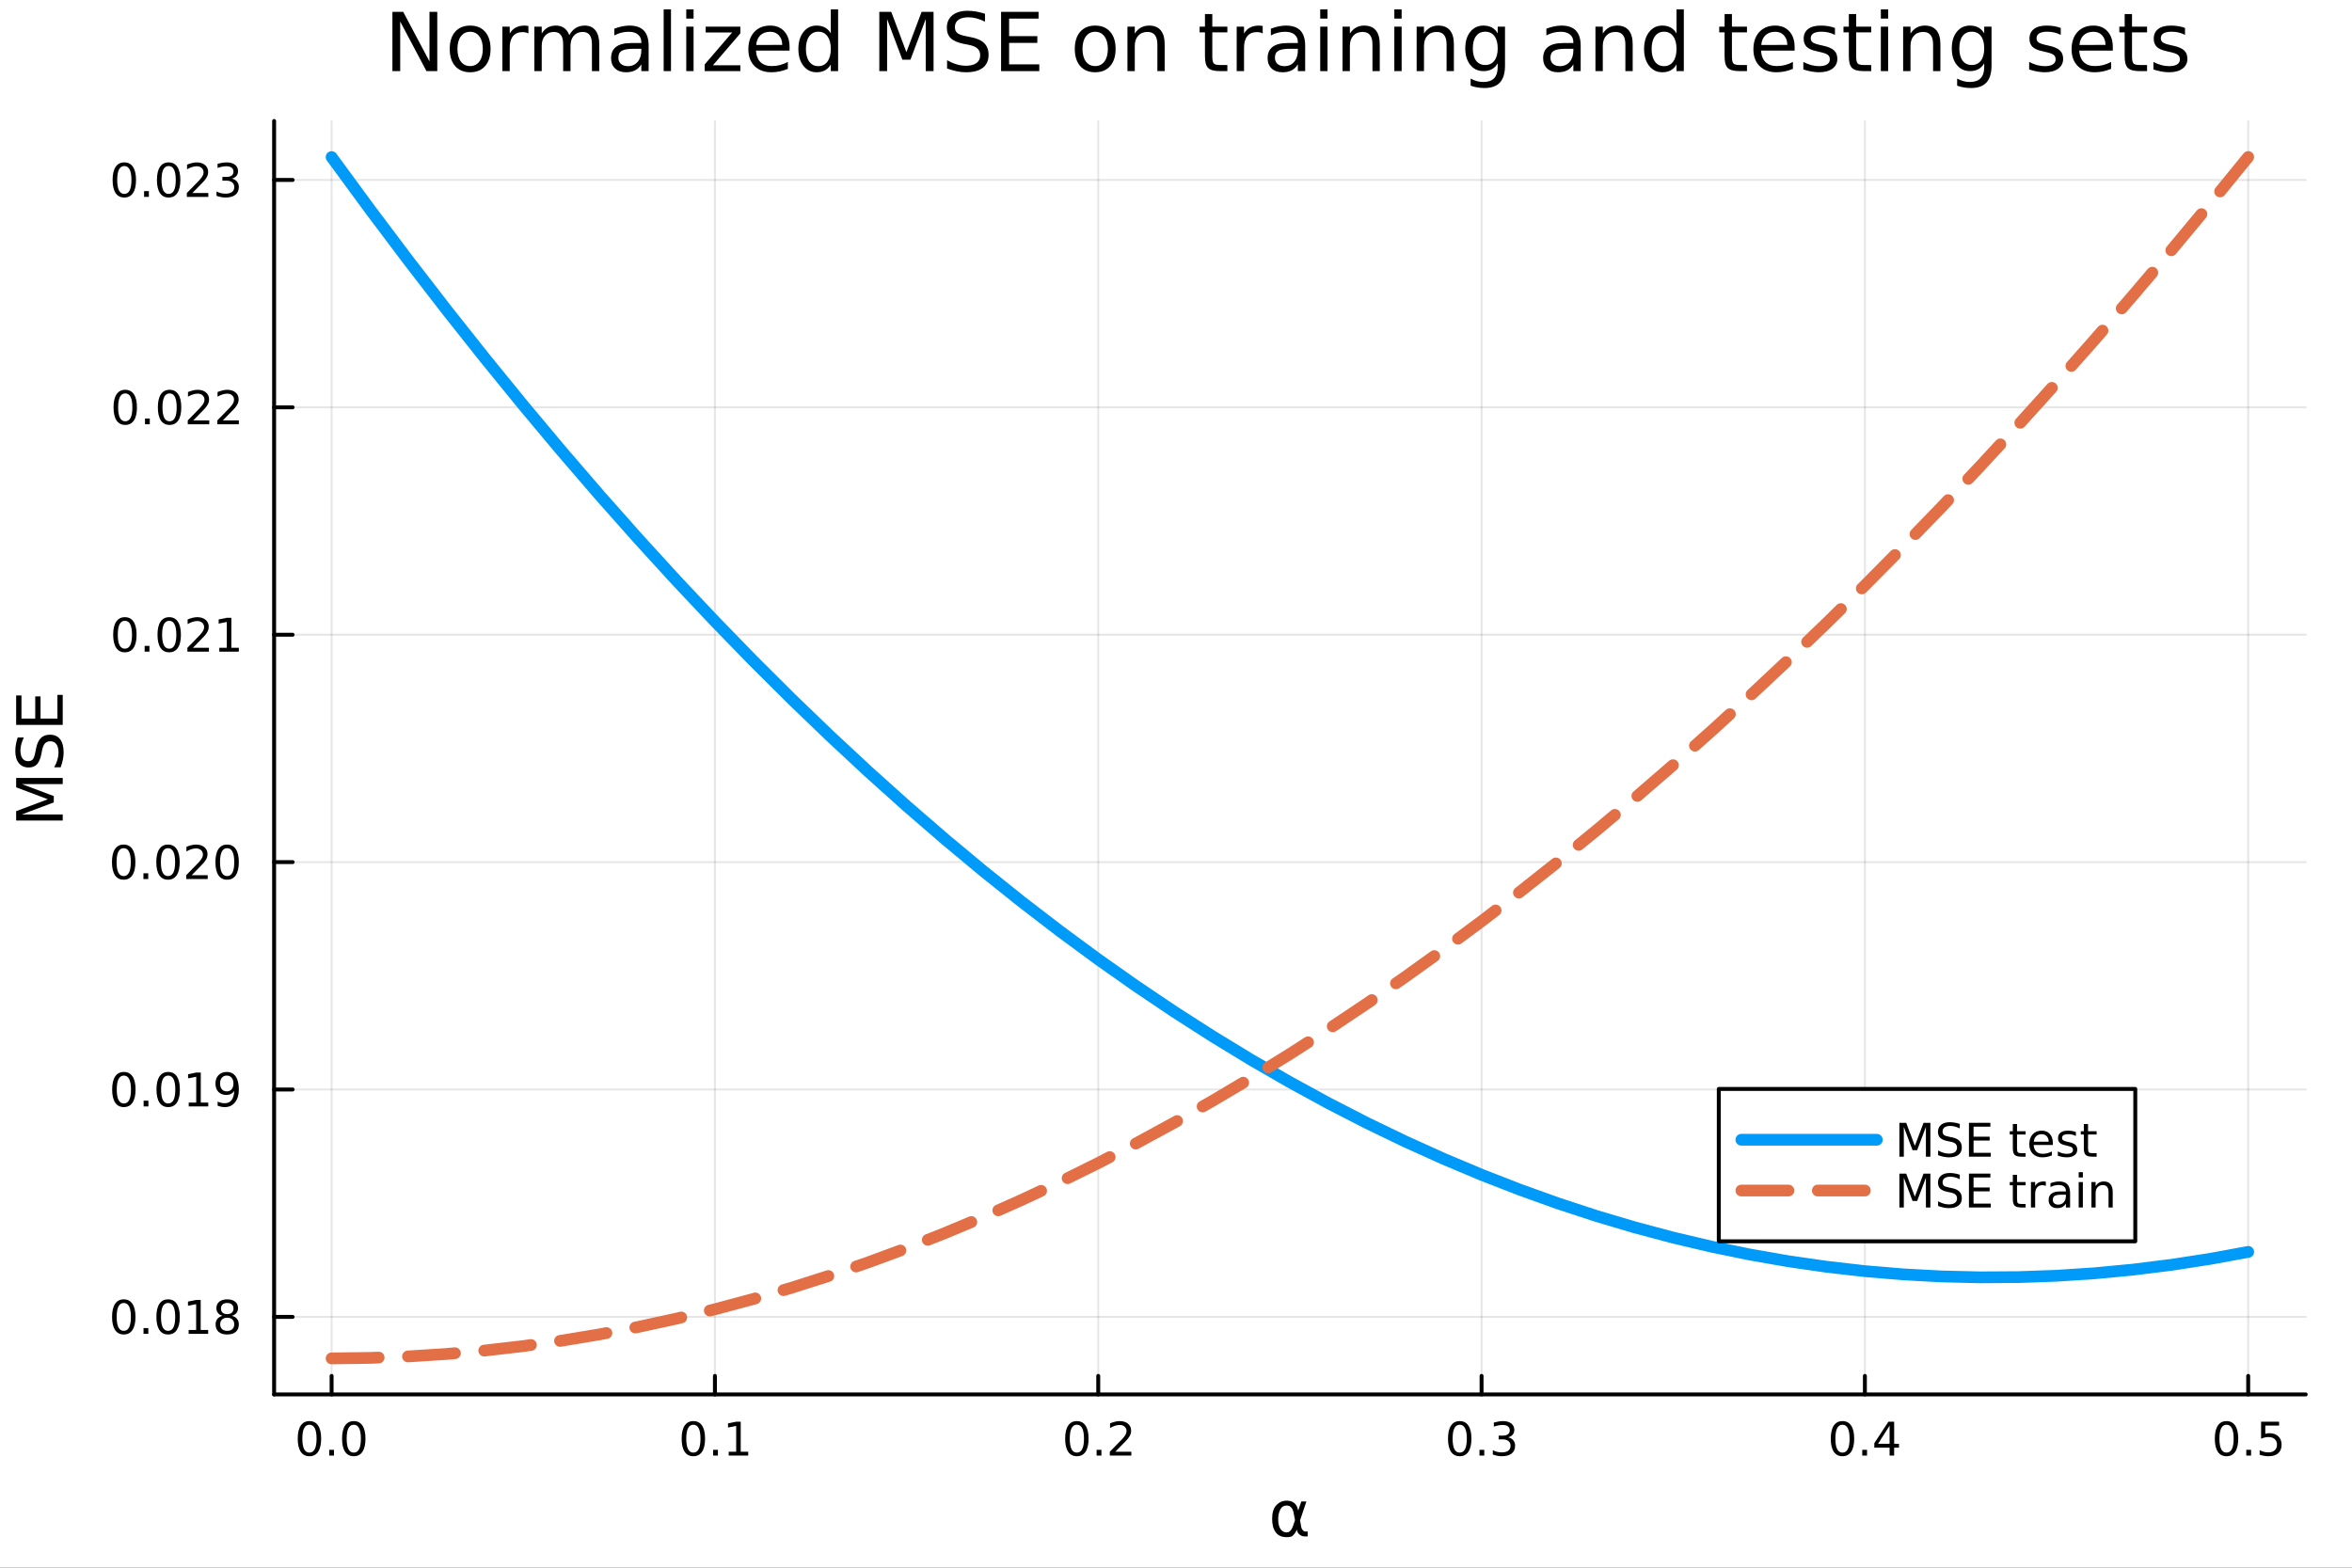 <?xml version="1.0" encoding="utf-8"?>
<svg xmlns="http://www.w3.org/2000/svg" xmlns:xlink="http://www.w3.org/1999/xlink" width="600" height="400" viewBox="0 0 2400 1600">
<rect x="0" y="0" width="2400" height="1600" fill="#333333" stroke="none"/>
<defs>
  <clipPath id="clip550">
    <rect x="0" y="0" width="2400" height="1600"/>
  </clipPath>
</defs>
<path clip-path="url(#clip550)" d="M0 1600 L2400 1600 L2400 0 L0 0  Z" fill="#ffffff" fill-rule="evenodd" fill-opacity="1"/>
<defs>
  <clipPath id="clip551">
    <rect x="480" y="0" width="1681" height="1600"/>
  </clipPath>
</defs>
<path clip-path="url(#clip550)" d="M279.704 1423.18 L2352.76 1423.18 L2352.76 123.472 L279.704 123.472  Z" fill="#ffffff" fill-rule="evenodd" fill-opacity="1"/>
<defs>
  <clipPath id="clip552">
    <rect x="279" y="123" width="2074" height="1301"/>
  </clipPath>
</defs>
<polyline clip-path="url(#clip552)" style="stroke:#000000; stroke-linecap:round; stroke-linejoin:round; stroke-width:2; stroke-opacity:0.1; fill:none" points="338.375,1423.18 338.375,123.472 "/>
<polyline clip-path="url(#clip552)" style="stroke:#000000; stroke-linecap:round; stroke-linejoin:round; stroke-width:2; stroke-opacity:0.1; fill:none" points="729.517,1423.18 729.517,123.472 "/>
<polyline clip-path="url(#clip552)" style="stroke:#000000; stroke-linecap:round; stroke-linejoin:round; stroke-width:2; stroke-opacity:0.1; fill:none" points="1120.66,1423.18 1120.66,123.472 "/>
<polyline clip-path="url(#clip552)" style="stroke:#000000; stroke-linecap:round; stroke-linejoin:round; stroke-width:2; stroke-opacity:0.1; fill:none" points="1511.8,1423.18 1511.8,123.472 "/>
<polyline clip-path="url(#clip552)" style="stroke:#000000; stroke-linecap:round; stroke-linejoin:round; stroke-width:2; stroke-opacity:0.1; fill:none" points="1902.94,1423.18 1902.94,123.472 "/>
<polyline clip-path="url(#clip552)" style="stroke:#000000; stroke-linecap:round; stroke-linejoin:round; stroke-width:2; stroke-opacity:0.1; fill:none" points="2294.08,1423.18 2294.08,123.472 "/>
<polyline clip-path="url(#clip552)" style="stroke:#000000; stroke-linecap:round; stroke-linejoin:round; stroke-width:2; stroke-opacity:0.1; fill:none" points="279.704,1344.04 2352.76,1344.04 "/>
<polyline clip-path="url(#clip552)" style="stroke:#000000; stroke-linecap:round; stroke-linejoin:round; stroke-width:2; stroke-opacity:0.1; fill:none" points="279.704,1111.96 2352.76,1111.96 "/>
<polyline clip-path="url(#clip552)" style="stroke:#000000; stroke-linecap:round; stroke-linejoin:round; stroke-width:2; stroke-opacity:0.1; fill:none" points="279.704,879.882 2352.76,879.882 "/>
<polyline clip-path="url(#clip552)" style="stroke:#000000; stroke-linecap:round; stroke-linejoin:round; stroke-width:2; stroke-opacity:0.1; fill:none" points="279.704,647.805 2352.76,647.805 "/>
<polyline clip-path="url(#clip552)" style="stroke:#000000; stroke-linecap:round; stroke-linejoin:round; stroke-width:2; stroke-opacity:0.1; fill:none" points="279.704,415.728 2352.76,415.728 "/>
<polyline clip-path="url(#clip552)" style="stroke:#000000; stroke-linecap:round; stroke-linejoin:round; stroke-width:2; stroke-opacity:0.1; fill:none" points="279.704,183.651 2352.76,183.651 "/>
<polyline clip-path="url(#clip550)" style="stroke:#000000; stroke-linecap:round; stroke-linejoin:round; stroke-width:4; stroke-opacity:1; fill:none" points="279.704,1423.18 2352.76,1423.18 "/>
<polyline clip-path="url(#clip550)" style="stroke:#000000; stroke-linecap:round; stroke-linejoin:round; stroke-width:4; stroke-opacity:1; fill:none" points="338.375,1423.18 338.375,1404.28 "/>
<polyline clip-path="url(#clip550)" style="stroke:#000000; stroke-linecap:round; stroke-linejoin:round; stroke-width:4; stroke-opacity:1; fill:none" points="729.517,1423.18 729.517,1404.28 "/>
<polyline clip-path="url(#clip550)" style="stroke:#000000; stroke-linecap:round; stroke-linejoin:round; stroke-width:4; stroke-opacity:1; fill:none" points="1120.66,1423.18 1120.66,1404.28 "/>
<polyline clip-path="url(#clip550)" style="stroke:#000000; stroke-linecap:round; stroke-linejoin:round; stroke-width:4; stroke-opacity:1; fill:none" points="1511.8,1423.18 1511.8,1404.28 "/>
<polyline clip-path="url(#clip550)" style="stroke:#000000; stroke-linecap:round; stroke-linejoin:round; stroke-width:4; stroke-opacity:1; fill:none" points="1902.94,1423.18 1902.94,1404.28 "/>
<polyline clip-path="url(#clip550)" style="stroke:#000000; stroke-linecap:round; stroke-linejoin:round; stroke-width:4; stroke-opacity:1; fill:none" points="2294.08,1423.18 2294.08,1404.28 "/>
<path clip-path="url(#clip550)" d="M315.76 1454.1 Q312.148 1454.1 310.32 1457.66 Q308.514 1461.2 308.514 1468.33 Q308.514 1475.44 310.32 1479.01 Q312.148 1482.55 315.76 1482.55 Q319.394 1482.55 321.199 1479.01 Q323.028 1475.44 323.028 1468.33 Q323.028 1461.2 321.199 1457.66 Q319.394 1454.1 315.76 1454.1 M315.76 1450.39 Q321.57 1450.39 324.625 1455 Q327.704 1459.58 327.704 1468.33 Q327.704 1477.06 324.625 1481.67 Q321.57 1486.25 315.76 1486.25 Q309.949 1486.25 306.871 1481.67 Q303.815 1477.06 303.815 1468.33 Q303.815 1459.58 306.871 1455 Q309.949 1450.39 315.76 1450.39 Z" fill="#000000" fill-rule="nonzero" fill-opacity="1" /><path clip-path="url(#clip550)" d="M335.922 1479.7 L340.806 1479.7 L340.806 1485.58 L335.922 1485.58 L335.922 1479.7 Z" fill="#000000" fill-rule="nonzero" fill-opacity="1" /><path clip-path="url(#clip550)" d="M360.991 1454.1 Q357.38 1454.1 355.551 1457.66 Q353.745 1461.2 353.745 1468.33 Q353.745 1475.44 355.551 1479.01 Q357.38 1482.55 360.991 1482.55 Q364.625 1482.55 366.431 1479.01 Q368.259 1475.44 368.259 1468.33 Q368.259 1461.2 366.431 1457.66 Q364.625 1454.1 360.991 1454.1 M360.991 1450.39 Q366.801 1450.39 369.857 1455 Q372.935 1459.58 372.935 1468.33 Q372.935 1477.06 369.857 1481.67 Q366.801 1486.25 360.991 1486.25 Q355.181 1486.25 352.102 1481.67 Q349.046 1477.06 349.046 1468.33 Q349.046 1459.58 352.102 1455 Q355.181 1450.39 360.991 1450.39 Z" fill="#000000" fill-rule="nonzero" fill-opacity="1" /><path clip-path="url(#clip550)" d="M707.515 1454.1 Q703.904 1454.1 702.075 1457.66 Q700.27 1461.2 700.27 1468.33 Q700.27 1475.44 702.075 1479.01 Q703.904 1482.55 707.515 1482.55 Q711.149 1482.55 712.955 1479.01 Q714.783 1475.44 714.783 1468.33 Q714.783 1461.2 712.955 1457.66 Q711.149 1454.1 707.515 1454.1 M707.515 1450.39 Q713.325 1450.39 716.381 1455 Q719.459 1459.58 719.459 1468.33 Q719.459 1477.06 716.381 1481.67 Q713.325 1486.25 707.515 1486.25 Q701.705 1486.25 698.626 1481.67 Q695.571 1477.06 695.571 1468.33 Q695.571 1459.58 698.626 1455 Q701.705 1450.39 707.515 1450.39 Z" fill="#000000" fill-rule="nonzero" fill-opacity="1" /><path clip-path="url(#clip550)" d="M727.677 1479.7 L732.561 1479.7 L732.561 1485.58 L727.677 1485.58 L727.677 1479.7 Z" fill="#000000" fill-rule="nonzero" fill-opacity="1" /><path clip-path="url(#clip550)" d="M743.556 1481.64 L751.195 1481.64 L751.195 1455.28 L742.885 1456.95 L742.885 1452.69 L751.149 1451.02 L755.825 1451.02 L755.825 1481.64 L763.464 1481.64 L763.464 1485.58 L743.556 1485.58 L743.556 1481.64 Z" fill="#000000" fill-rule="nonzero" fill-opacity="1" /><path clip-path="url(#clip550)" d="M1098.84 1454.1 Q1095.23 1454.1 1093.4 1457.66 Q1091.6 1461.2 1091.6 1468.33 Q1091.6 1475.44 1093.4 1479.01 Q1095.23 1482.55 1098.84 1482.55 Q1102.48 1482.55 1104.28 1479.01 Q1106.11 1475.44 1106.11 1468.33 Q1106.11 1461.2 1104.28 1457.66 Q1102.48 1454.1 1098.84 1454.1 M1098.84 1450.39 Q1104.65 1450.39 1107.71 1455 Q1110.79 1459.58 1110.79 1468.33 Q1110.79 1477.06 1107.71 1481.67 Q1104.65 1486.25 1098.84 1486.25 Q1093.03 1486.25 1089.95 1481.67 Q1086.9 1477.06 1086.9 1468.33 Q1086.9 1459.58 1089.95 1455 Q1093.03 1450.39 1098.84 1450.39 Z" fill="#000000" fill-rule="nonzero" fill-opacity="1" /><path clip-path="url(#clip550)" d="M1119 1479.7 L1123.89 1479.7 L1123.89 1485.58 L1119 1485.58 L1119 1479.7 Z" fill="#000000" fill-rule="nonzero" fill-opacity="1" /><path clip-path="url(#clip550)" d="M1138.1 1481.64 L1154.42 1481.64 L1154.42 1485.58 L1132.48 1485.58 L1132.48 1481.64 Q1135.14 1478.89 1139.72 1474.26 Q1144.33 1469.61 1145.51 1468.27 Q1147.75 1465.74 1148.63 1464.01 Q1149.54 1462.25 1149.54 1460.56 Q1149.54 1457.8 1147.59 1456.07 Q1145.67 1454.33 1142.57 1454.33 Q1140.37 1454.33 1137.92 1455.09 Q1135.49 1455.86 1132.71 1457.41 L1132.71 1452.69 Q1135.53 1451.55 1137.99 1450.97 Q1140.44 1450.39 1142.48 1450.39 Q1147.85 1450.39 1151.04 1453.08 Q1154.24 1455.77 1154.24 1460.26 Q1154.24 1462.39 1153.42 1464.31 Q1152.64 1466.2 1150.53 1468.8 Q1149.95 1469.47 1146.85 1472.69 Q1143.75 1475.88 1138.1 1481.64 Z" fill="#000000" fill-rule="nonzero" fill-opacity="1" /><path clip-path="url(#clip550)" d="M1489.51 1454.1 Q1485.9 1454.1 1484.07 1457.66 Q1482.26 1461.2 1482.26 1468.33 Q1482.26 1475.44 1484.07 1479.01 Q1485.9 1482.55 1489.51 1482.55 Q1493.14 1482.55 1494.95 1479.01 Q1496.78 1475.44 1496.78 1468.33 Q1496.78 1461.2 1494.95 1457.66 Q1493.14 1454.1 1489.51 1454.1 M1489.51 1450.39 Q1495.32 1450.39 1498.37 1455 Q1501.45 1459.58 1501.45 1468.33 Q1501.45 1477.06 1498.37 1481.67 Q1495.32 1486.25 1489.51 1486.25 Q1483.7 1486.25 1480.62 1481.67 Q1477.56 1477.06 1477.56 1468.33 Q1477.56 1459.58 1480.62 1455 Q1483.7 1450.39 1489.51 1450.39 Z" fill="#000000" fill-rule="nonzero" fill-opacity="1" /><path clip-path="url(#clip550)" d="M1509.67 1479.7 L1514.56 1479.7 L1514.56 1485.58 L1509.67 1485.58 L1509.67 1479.7 Z" fill="#000000" fill-rule="nonzero" fill-opacity="1" /><path clip-path="url(#clip550)" d="M1538.91 1466.95 Q1542.26 1467.66 1544.14 1469.93 Q1546.04 1472.2 1546.04 1475.53 Q1546.04 1480.65 1542.52 1483.45 Q1539 1486.25 1532.52 1486.25 Q1530.34 1486.25 1528.03 1485.81 Q1525.74 1485.39 1523.28 1484.54 L1523.28 1480.02 Q1525.23 1481.16 1527.54 1481.74 Q1529.86 1482.32 1532.38 1482.32 Q1536.78 1482.32 1539.07 1480.58 Q1541.38 1478.84 1541.38 1475.53 Q1541.38 1472.48 1539.23 1470.77 Q1537.1 1469.03 1533.28 1469.03 L1529.25 1469.03 L1529.25 1465.19 L1533.47 1465.19 Q1536.92 1465.19 1538.75 1463.82 Q1540.57 1462.43 1540.57 1459.84 Q1540.57 1457.18 1538.68 1455.77 Q1536.8 1454.33 1533.28 1454.33 Q1531.36 1454.33 1529.16 1454.75 Q1526.96 1455.16 1524.32 1456.04 L1524.32 1451.88 Q1526.99 1451.14 1529.3 1450.77 Q1531.64 1450.39 1533.7 1450.39 Q1539.02 1450.39 1542.12 1452.83 Q1545.23 1455.23 1545.23 1459.35 Q1545.23 1462.22 1543.58 1464.21 Q1541.94 1466.18 1538.91 1466.95 Z" fill="#000000" fill-rule="nonzero" fill-opacity="1" /><path clip-path="url(#clip550)" d="M1880.08 1454.1 Q1876.47 1454.1 1874.64 1457.66 Q1872.84 1461.2 1872.84 1468.33 Q1872.84 1475.44 1874.64 1479.01 Q1876.47 1482.55 1880.08 1482.55 Q1883.72 1482.55 1885.52 1479.01 Q1887.35 1475.44 1887.35 1468.33 Q1887.35 1461.2 1885.52 1457.66 Q1883.72 1454.1 1880.08 1454.1 M1880.08 1450.39 Q1885.89 1450.39 1888.95 1455 Q1892.03 1459.58 1892.03 1468.33 Q1892.03 1477.06 1888.95 1481.67 Q1885.89 1486.25 1880.08 1486.25 Q1874.27 1486.25 1871.2 1481.67 Q1868.14 1477.06 1868.14 1468.33 Q1868.14 1459.58 1871.2 1455 Q1874.27 1450.39 1880.08 1450.39 Z" fill="#000000" fill-rule="nonzero" fill-opacity="1" /><path clip-path="url(#clip550)" d="M1900.25 1479.7 L1905.13 1479.7 L1905.13 1485.58 L1900.25 1485.58 L1900.25 1479.7 Z" fill="#000000" fill-rule="nonzero" fill-opacity="1" /><path clip-path="url(#clip550)" d="M1928.16 1455.09 L1916.36 1473.54 L1928.16 1473.54 L1928.16 1455.09 M1926.94 1451.02 L1932.82 1451.02 L1932.82 1473.54 L1937.75 1473.54 L1937.75 1477.43 L1932.82 1477.43 L1932.82 1485.58 L1928.16 1485.58 L1928.16 1477.43 L1912.56 1477.43 L1912.56 1472.92 L1926.94 1451.02 Z" fill="#000000" fill-rule="nonzero" fill-opacity="1" /><path clip-path="url(#clip550)" d="M2271.97 1454.1 Q2268.36 1454.1 2266.53 1457.66 Q2264.72 1461.2 2264.72 1468.33 Q2264.72 1475.44 2266.53 1479.01 Q2268.36 1482.55 2271.97 1482.55 Q2275.6 1482.55 2277.41 1479.01 Q2279.24 1475.44 2279.24 1468.33 Q2279.24 1461.2 2277.41 1457.66 Q2275.6 1454.1 2271.97 1454.1 M2271.97 1450.39 Q2277.78 1450.39 2280.83 1455 Q2283.91 1459.58 2283.91 1468.33 Q2283.91 1477.06 2280.83 1481.67 Q2277.78 1486.25 2271.97 1486.25 Q2266.16 1486.25 2263.08 1481.67 Q2260.02 1477.06 2260.02 1468.33 Q2260.02 1459.58 2263.08 1455 Q2266.16 1450.39 2271.97 1450.39 Z" fill="#000000" fill-rule="nonzero" fill-opacity="1" /><path clip-path="url(#clip550)" d="M2292.13 1479.7 L2297.01 1479.7 L2297.01 1485.58 L2292.13 1485.58 L2292.13 1479.7 Z" fill="#000000" fill-rule="nonzero" fill-opacity="1" /><path clip-path="url(#clip550)" d="M2307.24 1451.02 L2325.6 1451.02 L2325.6 1454.96 L2311.53 1454.96 L2311.53 1463.43 Q2312.55 1463.08 2313.56 1462.92 Q2314.58 1462.73 2315.6 1462.73 Q2321.39 1462.73 2324.77 1465.9 Q2328.15 1469.08 2328.15 1474.49 Q2328.15 1480.07 2324.67 1483.17 Q2321.2 1486.25 2314.88 1486.25 Q2312.71 1486.25 2310.44 1485.88 Q2308.19 1485.51 2305.79 1484.77 L2305.79 1480.07 Q2307.87 1481.2 2310.09 1481.76 Q2312.31 1482.32 2314.79 1482.32 Q2318.8 1482.32 2321.13 1480.21 Q2323.47 1478.1 2323.47 1474.49 Q2323.47 1470.88 2321.13 1468.77 Q2318.8 1466.67 2314.79 1466.67 Q2312.92 1466.67 2311.04 1467.08 Q2309.19 1467.5 2307.24 1468.38 L2307.24 1451.02 Z" fill="#000000" fill-rule="nonzero" fill-opacity="1" /><path clip-path="url(#clip550)" d="M1321.43 1551.46 L1320.03 1544.11 Q1318.6 1536.57 1312.94 1536.57 Q1308.67 1536.57 1306.73 1540.07 Q1304.28 1544.46 1304.28 1550.25 Q1304.28 1557.25 1306.67 1560.6 Q1309.08 1564 1312.94 1564 Q1317.2 1564 1319.49 1557.22 L1321.43 1551.46 M1324.71 1541.72 L1327.86 1532.4 L1333.08 1532.4 L1326.56 1551.72 L1327.83 1558.69 Q1328.12 1560.25 1329.23 1561.55 Q1330.54 1563.08 1331.56 1563.08 L1334.36 1563.08 L1334.36 1568.04 L1330.86 1568.04 Q1327.86 1568.04 1325.19 1565.37 Q1323.88 1564.03 1323.34 1561.23 Q1321.88 1564.77 1318.89 1567.53 Q1317.49 1568.84 1312.94 1568.84 Q1305.46 1568.84 1301.83 1564 Q1298.1 1559 1298.1 1550.25 Q1298.1 1540.89 1302.15 1536.5 Q1306.63 1531.6 1312.94 1531.6 Q1322.83 1531.6 1324.71 1541.72 Z" fill="#000000" fill-rule="nonzero" fill-opacity="1" /><polyline clip-path="url(#clip550)" style="stroke:#000000; stroke-linecap:round; stroke-linejoin:round; stroke-width:4; stroke-opacity:1; fill:none" points="279.704,1423.18 279.704,123.472 "/>
<polyline clip-path="url(#clip550)" style="stroke:#000000; stroke-linecap:round; stroke-linejoin:round; stroke-width:4; stroke-opacity:1; fill:none" points="279.704,1344.04 298.602,1344.04 "/>
<polyline clip-path="url(#clip550)" style="stroke:#000000; stroke-linecap:round; stroke-linejoin:round; stroke-width:4; stroke-opacity:1; fill:none" points="279.704,1111.96 298.602,1111.96 "/>
<polyline clip-path="url(#clip550)" style="stroke:#000000; stroke-linecap:round; stroke-linejoin:round; stroke-width:4; stroke-opacity:1; fill:none" points="279.704,879.882 298.602,879.882 "/>
<polyline clip-path="url(#clip550)" style="stroke:#000000; stroke-linecap:round; stroke-linejoin:round; stroke-width:4; stroke-opacity:1; fill:none" points="279.704,647.805 298.602,647.805 "/>
<polyline clip-path="url(#clip550)" style="stroke:#000000; stroke-linecap:round; stroke-linejoin:round; stroke-width:4; stroke-opacity:1; fill:none" points="279.704,415.728 298.602,415.728 "/>
<polyline clip-path="url(#clip550)" style="stroke:#000000; stroke-linecap:round; stroke-linejoin:round; stroke-width:4; stroke-opacity:1; fill:none" points="279.704,183.651 298.602,183.651 "/>
<path clip-path="url(#clip550)" d="M126.297 1329.83 Q122.686 1329.83 120.857 1333.4 Q119.052 1336.94 119.052 1344.07 Q119.052 1351.18 120.857 1354.74 Q122.686 1358.28 126.297 1358.28 Q129.931 1358.28 131.737 1354.74 Q133.566 1351.18 133.566 1344.07 Q133.566 1336.94 131.737 1333.4 Q129.931 1329.83 126.297 1329.83 M126.297 1326.13 Q132.107 1326.13 135.163 1330.74 Q138.242 1335.32 138.242 1344.07 Q138.242 1352.8 135.163 1357.4 Q132.107 1361.99 126.297 1361.99 Q120.487 1361.99 117.408 1357.4 Q114.353 1352.8 114.353 1344.07 Q114.353 1335.32 117.408 1330.74 Q120.487 1326.13 126.297 1326.13 Z" fill="#000000" fill-rule="nonzero" fill-opacity="1" /><path clip-path="url(#clip550)" d="M146.459 1355.44 L151.343 1355.44 L151.343 1361.32 L146.459 1361.32 L146.459 1355.44 Z" fill="#000000" fill-rule="nonzero" fill-opacity="1" /><path clip-path="url(#clip550)" d="M171.528 1329.83 Q167.917 1329.83 166.089 1333.4 Q164.283 1336.94 164.283 1344.07 Q164.283 1351.18 166.089 1354.74 Q167.917 1358.28 171.528 1358.28 Q175.163 1358.28 176.968 1354.74 Q178.797 1351.18 178.797 1344.07 Q178.797 1336.94 176.968 1333.4 Q175.163 1329.83 171.528 1329.83 M171.528 1326.13 Q177.339 1326.13 180.394 1330.74 Q183.473 1335.32 183.473 1344.07 Q183.473 1352.8 180.394 1357.4 Q177.339 1361.99 171.528 1361.99 Q165.718 1361.99 162.64 1357.4 Q159.584 1352.8 159.584 1344.07 Q159.584 1335.32 162.64 1330.74 Q165.718 1326.13 171.528 1326.13 Z" fill="#000000" fill-rule="nonzero" fill-opacity="1" /><path clip-path="url(#clip550)" d="M192.5 1357.38 L200.139 1357.38 L200.139 1331.02 L191.829 1332.68 L191.829 1328.42 L200.093 1326.76 L204.769 1326.76 L204.769 1357.38 L212.408 1357.38 L212.408 1361.32 L192.5 1361.32 L192.5 1357.38 Z" fill="#000000" fill-rule="nonzero" fill-opacity="1" /><path clip-path="url(#clip550)" d="M231.852 1344.9 Q228.519 1344.9 226.598 1346.69 Q224.699 1348.47 224.699 1351.59 Q224.699 1354.72 226.598 1356.5 Q228.519 1358.28 231.852 1358.28 Q235.185 1358.28 237.107 1356.5 Q239.028 1354.7 239.028 1351.59 Q239.028 1348.47 237.107 1346.69 Q235.209 1344.9 231.852 1344.9 M227.176 1342.91 Q224.167 1342.17 222.477 1340.11 Q220.811 1338.05 220.811 1335.09 Q220.811 1330.95 223.75 1328.54 Q226.713 1326.13 231.852 1326.13 Q237.014 1326.13 239.954 1328.54 Q242.894 1330.95 242.894 1335.09 Q242.894 1338.05 241.204 1340.11 Q239.537 1342.17 236.551 1342.91 Q239.931 1343.7 241.806 1345.99 Q243.704 1348.28 243.704 1351.59 Q243.704 1356.62 240.625 1359.3 Q237.57 1361.99 231.852 1361.99 Q226.135 1361.99 223.056 1359.3 Q220 1356.62 220 1351.59 Q220 1348.28 221.898 1345.99 Q223.797 1343.7 227.176 1342.91 M225.463 1335.53 Q225.463 1338.21 227.13 1339.72 Q228.82 1341.22 231.852 1341.22 Q234.861 1341.22 236.551 1339.72 Q238.264 1338.21 238.264 1335.53 Q238.264 1332.84 236.551 1331.34 Q234.861 1329.83 231.852 1329.83 Q228.82 1329.83 227.13 1331.34 Q225.463 1332.84 225.463 1335.53 Z" fill="#000000" fill-rule="nonzero" fill-opacity="1" /><path clip-path="url(#clip550)" d="M126.39 1097.76 Q122.779 1097.76 120.95 1101.32 Q119.144 1104.86 119.144 1111.99 Q119.144 1119.1 120.95 1122.66 Q122.779 1126.21 126.39 1126.21 Q130.024 1126.21 131.83 1122.66 Q133.658 1119.1 133.658 1111.99 Q133.658 1104.86 131.83 1101.32 Q130.024 1097.76 126.39 1097.76 M126.39 1094.05 Q132.2 1094.05 135.255 1098.66 Q138.334 1103.24 138.334 1111.99 Q138.334 1120.72 135.255 1125.33 Q132.2 1129.91 126.39 1129.91 Q120.58 1129.91 117.501 1125.33 Q114.445 1120.72 114.445 1111.99 Q114.445 1103.24 117.501 1098.66 Q120.58 1094.05 126.39 1094.05 Z" fill="#000000" fill-rule="nonzero" fill-opacity="1" /><path clip-path="url(#clip550)" d="M146.552 1123.36 L151.436 1123.36 L151.436 1129.24 L146.552 1129.24 L146.552 1123.36 Z" fill="#000000" fill-rule="nonzero" fill-opacity="1" /><path clip-path="url(#clip550)" d="M171.621 1097.76 Q168.01 1097.76 166.181 1101.32 Q164.376 1104.86 164.376 1111.99 Q164.376 1119.1 166.181 1122.66 Q168.01 1126.21 171.621 1126.21 Q175.255 1126.21 177.061 1122.66 Q178.889 1119.1 178.889 1111.99 Q178.889 1104.86 177.061 1101.32 Q175.255 1097.76 171.621 1097.76 M171.621 1094.05 Q177.431 1094.05 180.487 1098.66 Q183.565 1103.24 183.565 1111.99 Q183.565 1120.72 180.487 1125.33 Q177.431 1129.91 171.621 1129.91 Q165.811 1129.91 162.732 1125.33 Q159.677 1120.72 159.677 1111.99 Q159.677 1103.24 162.732 1098.66 Q165.811 1094.05 171.621 1094.05 Z" fill="#000000" fill-rule="nonzero" fill-opacity="1" /><path clip-path="url(#clip550)" d="M192.593 1125.3 L200.232 1125.3 L200.232 1098.94 L191.922 1100.6 L191.922 1096.35 L200.186 1094.68 L204.862 1094.68 L204.862 1125.3 L212.5 1125.3 L212.5 1129.24 L192.593 1129.24 L192.593 1125.3 Z" fill="#000000" fill-rule="nonzero" fill-opacity="1" /><path clip-path="url(#clip550)" d="M222.084 1128.52 L222.084 1124.26 Q223.843 1125.1 225.648 1125.54 Q227.454 1125.98 229.19 1125.98 Q233.82 1125.98 236.25 1122.87 Q238.704 1119.75 239.051 1113.41 Q237.709 1115.4 235.648 1116.46 Q233.588 1117.53 231.088 1117.53 Q225.903 1117.53 222.871 1114.4 Q219.861 1111.25 219.861 1105.81 Q219.861 1100.49 223.01 1097.27 Q226.158 1094.05 231.389 1094.05 Q237.384 1094.05 240.533 1098.66 Q243.704 1103.24 243.704 1111.99 Q243.704 1120.16 239.815 1125.05 Q235.949 1129.91 229.398 1129.91 Q227.639 1129.91 225.834 1129.56 Q224.028 1129.22 222.084 1128.52 M231.389 1113.87 Q234.537 1113.87 236.366 1111.72 Q238.218 1109.56 238.218 1105.81 Q238.218 1102.09 236.366 1099.93 Q234.537 1097.76 231.389 1097.76 Q228.241 1097.76 226.389 1099.93 Q224.56 1102.09 224.56 1105.81 Q224.56 1109.56 226.389 1111.72 Q228.241 1113.87 231.389 1113.87 Z" fill="#000000" fill-rule="nonzero" fill-opacity="1" /><path clip-path="url(#clip550)" d="M126.205 865.681 Q122.593 865.681 120.765 869.245 Q118.959 872.787 118.959 879.917 Q118.959 887.023 120.765 890.588 Q122.593 894.13 126.205 894.13 Q129.839 894.13 131.644 890.588 Q133.473 887.023 133.473 879.917 Q133.473 872.787 131.644 869.245 Q129.839 865.681 126.205 865.681 M126.205 861.977 Q132.015 861.977 135.07 866.583 Q138.149 871.167 138.149 879.917 Q138.149 888.643 135.07 893.25 Q132.015 897.833 126.205 897.833 Q120.394 897.833 117.316 893.25 Q114.26 888.643 114.26 879.917 Q114.26 871.167 117.316 866.583 Q120.394 861.977 126.205 861.977 Z" fill="#000000" fill-rule="nonzero" fill-opacity="1" /><path clip-path="url(#clip550)" d="M146.366 891.282 L151.251 891.282 L151.251 897.162 L146.366 897.162 L146.366 891.282 Z" fill="#000000" fill-rule="nonzero" fill-opacity="1" /><path clip-path="url(#clip550)" d="M171.436 865.681 Q167.825 865.681 165.996 869.245 Q164.19 872.787 164.19 879.917 Q164.19 887.023 165.996 890.588 Q167.825 894.13 171.436 894.13 Q175.07 894.13 176.876 890.588 Q178.704 887.023 178.704 879.917 Q178.704 872.787 176.876 869.245 Q175.07 865.681 171.436 865.681 M171.436 861.977 Q177.246 861.977 180.301 866.583 Q183.38 871.167 183.38 879.917 Q183.38 888.643 180.301 893.25 Q177.246 897.833 171.436 897.833 Q165.626 897.833 162.547 893.25 Q159.491 888.643 159.491 879.917 Q159.491 871.167 162.547 866.583 Q165.626 861.977 171.436 861.977 Z" fill="#000000" fill-rule="nonzero" fill-opacity="1" /><path clip-path="url(#clip550)" d="M195.625 893.227 L211.945 893.227 L211.945 897.162 L190 897.162 L190 893.227 Q192.663 890.472 197.246 885.843 Q201.852 881.19 203.033 879.847 Q205.278 877.324 206.158 875.588 Q207.061 873.829 207.061 872.139 Q207.061 869.384 205.116 867.648 Q203.195 865.912 200.093 865.912 Q197.894 865.912 195.44 866.676 Q193.01 867.44 190.232 868.991 L190.232 864.269 Q193.056 863.134 195.51 862.556 Q197.963 861.977 200 861.977 Q205.371 861.977 208.565 864.662 Q211.76 867.347 211.76 871.838 Q211.76 873.968 210.949 875.889 Q210.162 877.787 208.056 880.38 Q207.477 881.051 204.375 884.268 Q201.274 887.463 195.625 893.227 Z" fill="#000000" fill-rule="nonzero" fill-opacity="1" /><path clip-path="url(#clip550)" d="M231.76 865.681 Q228.148 865.681 226.32 869.245 Q224.514 872.787 224.514 879.917 Q224.514 887.023 226.32 890.588 Q228.148 894.13 231.76 894.13 Q235.394 894.13 237.199 890.588 Q239.028 887.023 239.028 879.917 Q239.028 872.787 237.199 869.245 Q235.394 865.681 231.76 865.681 M231.76 861.977 Q237.57 861.977 240.625 866.583 Q243.704 871.167 243.704 879.917 Q243.704 888.643 240.625 893.25 Q237.57 897.833 231.76 897.833 Q225.949 897.833 222.871 893.25 Q219.815 888.643 219.815 879.917 Q219.815 871.167 222.871 866.583 Q225.949 861.977 231.76 861.977 Z" fill="#000000" fill-rule="nonzero" fill-opacity="1" /><path clip-path="url(#clip550)" d="M127.431 633.604 Q123.82 633.604 121.992 637.168 Q120.186 640.71 120.186 647.84 Q120.186 654.946 121.992 658.511 Q123.82 662.052 127.431 662.052 Q131.066 662.052 132.871 658.511 Q134.7 654.946 134.7 647.84 Q134.7 640.71 132.871 637.168 Q131.066 633.604 127.431 633.604 M127.431 629.9 Q133.242 629.9 136.297 634.506 Q139.376 639.09 139.376 647.84 Q139.376 656.566 136.297 661.173 Q133.242 665.756 127.431 665.756 Q121.621 665.756 118.543 661.173 Q115.487 656.566 115.487 647.84 Q115.487 639.09 118.543 634.506 Q121.621 629.9 127.431 629.9 Z" fill="#000000" fill-rule="nonzero" fill-opacity="1" /><path clip-path="url(#clip550)" d="M147.593 659.205 L152.478 659.205 L152.478 665.085 L147.593 665.085 L147.593 659.205 Z" fill="#000000" fill-rule="nonzero" fill-opacity="1" /><path clip-path="url(#clip550)" d="M172.663 633.604 Q169.052 633.604 167.223 637.168 Q165.417 640.71 165.417 647.84 Q165.417 654.946 167.223 658.511 Q169.052 662.052 172.663 662.052 Q176.297 662.052 178.102 658.511 Q179.931 654.946 179.931 647.84 Q179.931 640.71 178.102 637.168 Q176.297 633.604 172.663 633.604 M172.663 629.9 Q178.473 629.9 181.528 634.506 Q184.607 639.09 184.607 647.84 Q184.607 656.566 181.528 661.173 Q178.473 665.756 172.663 665.756 Q166.852 665.756 163.774 661.173 Q160.718 656.566 160.718 647.84 Q160.718 639.09 163.774 634.506 Q166.852 629.9 172.663 629.9 Z" fill="#000000" fill-rule="nonzero" fill-opacity="1" /><path clip-path="url(#clip550)" d="M196.852 661.15 L213.172 661.15 L213.172 665.085 L191.227 665.085 L191.227 661.15 Q193.889 658.395 198.473 653.765 Q203.079 649.113 204.26 647.77 Q206.505 645.247 207.385 643.511 Q208.287 641.752 208.287 640.062 Q208.287 637.307 206.343 635.571 Q204.422 633.835 201.32 633.835 Q199.121 633.835 196.667 634.599 Q194.237 635.363 191.459 636.914 L191.459 632.192 Q194.283 631.057 196.737 630.479 Q199.19 629.9 201.227 629.9 Q206.598 629.9 209.792 632.585 Q212.986 635.27 212.986 639.761 Q212.986 641.891 212.176 643.812 Q211.389 645.71 209.283 648.303 Q208.704 648.974 205.602 652.191 Q202.5 655.386 196.852 661.15 Z" fill="#000000" fill-rule="nonzero" fill-opacity="1" /><path clip-path="url(#clip550)" d="M223.797 661.15 L231.435 661.15 L231.435 634.784 L223.125 636.451 L223.125 632.192 L231.389 630.525 L236.065 630.525 L236.065 661.15 L243.704 661.15 L243.704 665.085 L223.797 665.085 L223.797 661.15 Z" fill="#000000" fill-rule="nonzero" fill-opacity="1" /><path clip-path="url(#clip550)" d="M127.802 401.527 Q124.191 401.527 122.362 405.091 Q120.556 408.633 120.556 415.763 Q120.556 422.869 122.362 426.434 Q124.191 429.975 127.802 429.975 Q131.436 429.975 133.242 426.434 Q135.07 422.869 135.07 415.763 Q135.07 408.633 133.242 405.091 Q131.436 401.527 127.802 401.527 M127.802 397.823 Q133.612 397.823 136.667 402.429 Q139.746 407.013 139.746 415.763 Q139.746 424.489 136.667 429.096 Q133.612 433.679 127.802 433.679 Q121.992 433.679 118.913 429.096 Q115.857 424.489 115.857 415.763 Q115.857 407.013 118.913 402.429 Q121.992 397.823 127.802 397.823 Z" fill="#000000" fill-rule="nonzero" fill-opacity="1" /><path clip-path="url(#clip550)" d="M147.964 427.128 L152.848 427.128 L152.848 433.008 L147.964 433.008 L147.964 427.128 Z" fill="#000000" fill-rule="nonzero" fill-opacity="1" /><path clip-path="url(#clip550)" d="M173.033 401.527 Q169.422 401.527 167.593 405.091 Q165.788 408.633 165.788 415.763 Q165.788 422.869 167.593 426.434 Q169.422 429.975 173.033 429.975 Q176.667 429.975 178.473 426.434 Q180.301 422.869 180.301 415.763 Q180.301 408.633 178.473 405.091 Q176.667 401.527 173.033 401.527 M173.033 397.823 Q178.843 397.823 181.899 402.429 Q184.977 407.013 184.977 415.763 Q184.977 424.489 181.899 429.096 Q178.843 433.679 173.033 433.679 Q167.223 433.679 164.144 429.096 Q161.089 424.489 161.089 415.763 Q161.089 407.013 164.144 402.429 Q167.223 397.823 173.033 397.823 Z" fill="#000000" fill-rule="nonzero" fill-opacity="1" /><path clip-path="url(#clip550)" d="M197.223 429.073 L213.542 429.073 L213.542 433.008 L191.598 433.008 L191.598 429.073 Q194.26 426.318 198.843 421.688 Q203.449 417.036 204.63 415.693 Q206.875 413.17 207.755 411.434 Q208.658 409.675 208.658 407.985 Q208.658 405.23 206.713 403.494 Q204.792 401.758 201.69 401.758 Q199.491 401.758 197.037 402.522 Q194.607 403.286 191.829 404.837 L191.829 400.115 Q194.653 398.98 197.107 398.402 Q199.561 397.823 201.598 397.823 Q206.968 397.823 210.162 400.508 Q213.357 403.193 213.357 407.684 Q213.357 409.814 212.547 411.735 Q211.76 413.633 209.653 416.226 Q209.074 416.897 205.973 420.114 Q202.871 423.309 197.223 429.073 Z" fill="#000000" fill-rule="nonzero" fill-opacity="1" /><path clip-path="url(#clip550)" d="M227.385 429.073 L243.704 429.073 L243.704 433.008 L221.76 433.008 L221.76 429.073 Q224.422 426.318 229.005 421.688 Q233.611 417.036 234.792 415.693 Q237.037 413.17 237.917 411.434 Q238.82 409.675 238.82 407.985 Q238.82 405.23 236.875 403.494 Q234.954 401.758 231.852 401.758 Q229.653 401.758 227.199 402.522 Q224.769 403.286 221.991 404.837 L221.991 400.115 Q224.815 398.98 227.269 398.402 Q229.723 397.823 231.76 397.823 Q237.13 397.823 240.324 400.508 Q243.519 403.193 243.519 407.684 Q243.519 409.814 242.709 411.735 Q241.922 413.633 239.815 416.226 Q239.236 416.897 236.135 420.114 Q233.033 423.309 227.385 429.073 Z" fill="#000000" fill-rule="nonzero" fill-opacity="1" /><path clip-path="url(#clip550)" d="M126.853 169.45 Q123.242 169.45 121.413 173.014 Q119.607 176.556 119.607 183.686 Q119.607 190.792 121.413 194.357 Q123.242 197.898 126.853 197.898 Q130.487 197.898 132.292 194.357 Q134.121 190.792 134.121 183.686 Q134.121 176.556 132.292 173.014 Q130.487 169.45 126.853 169.45 M126.853 165.746 Q132.663 165.746 135.718 170.352 Q138.797 174.936 138.797 183.686 Q138.797 192.412 135.718 197.019 Q132.663 201.602 126.853 201.602 Q121.043 201.602 117.964 197.019 Q114.908 192.412 114.908 183.686 Q114.908 174.936 117.964 170.352 Q121.043 165.746 126.853 165.746 Z" fill="#000000" fill-rule="nonzero" fill-opacity="1" /><path clip-path="url(#clip550)" d="M147.015 195.051 L151.899 195.051 L151.899 200.931 L147.015 200.931 L147.015 195.051 Z" fill="#000000" fill-rule="nonzero" fill-opacity="1" /><path clip-path="url(#clip550)" d="M172.084 169.45 Q168.473 169.45 166.644 173.014 Q164.839 176.556 164.839 183.686 Q164.839 190.792 166.644 194.357 Q168.473 197.898 172.084 197.898 Q175.718 197.898 177.524 194.357 Q179.352 190.792 179.352 183.686 Q179.352 176.556 177.524 173.014 Q175.718 169.45 172.084 169.45 M172.084 165.746 Q177.894 165.746 180.95 170.352 Q184.028 174.936 184.028 183.686 Q184.028 192.412 180.95 197.019 Q177.894 201.602 172.084 201.602 Q166.274 201.602 163.195 197.019 Q160.14 192.412 160.14 183.686 Q160.14 174.936 163.195 170.352 Q166.274 165.746 172.084 165.746 Z" fill="#000000" fill-rule="nonzero" fill-opacity="1" /><path clip-path="url(#clip550)" d="M196.274 196.996 L212.593 196.996 L212.593 200.931 L190.649 200.931 L190.649 196.996 Q193.311 194.241 197.894 189.611 Q202.5 184.959 203.681 183.616 Q205.926 181.093 206.806 179.357 Q207.709 177.598 207.709 175.908 Q207.709 173.153 205.764 171.417 Q203.843 169.681 200.741 169.681 Q198.542 169.681 196.088 170.445 Q193.658 171.209 190.88 172.76 L190.88 168.037 Q193.704 166.903 196.158 166.325 Q198.612 165.746 200.649 165.746 Q206.019 165.746 209.213 168.431 Q212.408 171.116 212.408 175.607 Q212.408 177.737 211.598 179.658 Q210.811 181.556 208.704 184.149 Q208.125 184.82 205.024 188.037 Q201.922 191.232 196.274 196.996 Z" fill="#000000" fill-rule="nonzero" fill-opacity="1" /><path clip-path="url(#clip550)" d="M236.574 182.297 Q239.931 183.014 241.806 185.283 Q243.704 187.551 243.704 190.885 Q243.704 196 240.185 198.801 Q236.667 201.602 230.185 201.602 Q228.01 201.602 225.695 201.162 Q223.403 200.746 220.949 199.889 L220.949 195.375 Q222.894 196.51 225.209 197.088 Q227.523 197.667 230.047 197.667 Q234.445 197.667 236.736 195.931 Q239.051 194.195 239.051 190.885 Q239.051 187.829 236.898 186.116 Q234.769 184.38 230.949 184.38 L226.922 184.38 L226.922 180.537 L231.135 180.537 Q234.584 180.537 236.412 179.172 Q238.241 177.783 238.241 175.19 Q238.241 172.528 236.343 171.116 Q234.468 169.681 230.949 169.681 Q229.028 169.681 226.829 170.098 Q224.63 170.514 221.991 171.394 L221.991 167.227 Q224.653 166.487 226.968 166.116 Q229.306 165.746 231.366 165.746 Q236.69 165.746 239.792 168.176 Q242.894 170.584 242.894 174.704 Q242.894 177.574 241.25 179.565 Q239.607 181.533 236.574 182.297 Z" fill="#000000" fill-rule="nonzero" fill-opacity="1" /><path clip-path="url(#clip550)" d="M16.484 837.445 L16.484 827.864 L48.822 815.738 L16.484 803.547 L16.484 793.967 L64.004 793.967 L64.004 800.237 L22.277 800.237 L54.869 812.491 L54.869 818.952 L22.277 831.206 L64.004 831.206 L64.004 837.445 L16.484 837.445 Z" fill="#000000" fill-rule="nonzero" fill-opacity="1" /><path clip-path="url(#clip550)" d="M18.044 752.717 L24.314 752.717 Q22.563 756.377 21.704 759.624 Q20.845 762.87 20.845 765.894 Q20.845 771.146 22.882 774.01 Q24.919 776.843 28.674 776.843 Q31.826 776.843 33.449 774.965 Q35.04 773.055 36.027 767.772 L36.823 763.889 Q38.191 756.696 41.66 753.29 Q45.098 749.852 50.891 749.852 Q57.798 749.852 61.362 754.499 Q64.927 759.115 64.927 768.058 Q64.927 771.432 64.163 775.252 Q63.399 779.039 61.904 783.113 L55.283 783.113 Q57.479 779.198 58.593 775.443 Q59.707 771.687 59.707 768.058 Q59.707 762.552 57.543 759.56 Q55.379 756.568 51.368 756.568 Q47.867 756.568 45.894 758.733 Q43.92 760.865 42.934 765.767 L42.17 769.682 Q40.737 776.875 37.682 780.09 Q34.626 783.304 29.184 783.304 Q22.882 783.304 19.253 778.88 Q15.625 774.424 15.625 766.626 Q15.625 763.284 16.23 759.815 Q16.834 756.345 18.044 752.717 Z" fill="#000000" fill-rule="nonzero" fill-opacity="1" /><path clip-path="url(#clip550)" d="M16.484 739.826 L16.484 709.78 L21.895 709.78 L21.895 733.397 L35.963 733.397 L35.963 710.767 L41.374 710.767 L41.374 733.397 L58.593 733.397 L58.593 709.207 L64.004 709.207 L64.004 739.826 L16.484 739.826 Z" fill="#000000" fill-rule="nonzero" fill-opacity="1" /><path clip-path="url(#clip550)" d="M400.422 12.096 L411.44 12.096 L438.257 62.692 L438.257 12.096 L446.197 12.096 L446.197 72.576 L435.178 72.576 L408.362 21.98 L408.362 72.576 L400.422 72.576 L400.422 12.096 Z" fill="#000000" fill-rule="nonzero" fill-opacity="1" /><path clip-path="url(#clip550)" d="M479.738 32.431 Q473.743 32.431 470.259 37.131 Q466.776 41.789 466.776 49.931 Q466.776 58.074 470.219 62.773 Q473.703 67.431 479.738 67.431 Q485.693 67.431 489.177 62.732 Q492.661 58.033 492.661 49.931 Q492.661 41.87 489.177 37.171 Q485.693 32.431 479.738 32.431 M479.738 26.112 Q489.461 26.112 495.01 32.431 Q500.56 38.751 500.56 49.931 Q500.56 61.071 495.01 67.431 Q489.461 73.751 479.738 73.751 Q469.976 73.751 464.426 67.431 Q458.917 61.071 458.917 49.931 Q458.917 38.751 464.426 32.431 Q469.976 26.112 479.738 26.112 Z" fill="#000000" fill-rule="nonzero" fill-opacity="1" /><path clip-path="url(#clip550)" d="M539.206 34.173 Q537.95 33.444 536.451 33.12 Q534.993 32.756 533.21 32.756 Q526.891 32.756 523.488 36.888 Q520.126 40.979 520.126 48.676 L520.126 72.576 L512.632 72.576 L512.632 27.206 L520.126 27.206 L520.126 34.254 Q522.475 30.122 526.243 28.138 Q530.01 26.112 535.398 26.112 Q536.168 26.112 537.099 26.234 Q538.031 26.315 539.165 26.517 L539.206 34.173 Z" fill="#000000" fill-rule="nonzero" fill-opacity="1" /><path clip-path="url(#clip550)" d="M580.89 35.915 Q583.685 30.892 587.574 28.502 Q591.462 26.112 596.729 26.112 Q603.818 26.112 607.666 31.095 Q611.514 36.037 611.514 45.192 L611.514 72.576 L604.02 72.576 L604.02 45.435 Q604.02 38.913 601.711 35.753 Q599.402 32.594 594.663 32.594 Q588.87 32.594 585.508 36.442 Q582.145 40.29 582.145 46.934 L582.145 72.576 L574.651 72.576 L574.651 45.435 Q574.651 38.873 572.342 35.753 Q570.033 32.594 565.213 32.594 Q559.501 32.594 556.138 36.482 Q552.776 40.331 552.776 46.934 L552.776 72.576 L545.282 72.576 L545.282 27.206 L552.776 27.206 L552.776 34.254 Q555.328 30.082 558.893 28.097 Q562.458 26.112 567.359 26.112 Q572.302 26.112 575.745 28.624 Q579.229 31.135 580.89 35.915 Z" fill="#000000" fill-rule="nonzero" fill-opacity="1" /><path clip-path="url(#clip550)" d="M647 49.769 Q637.967 49.769 634.483 51.835 Q630.999 53.901 630.999 58.884 Q630.999 62.854 633.592 65.203 Q636.225 67.512 640.721 67.512 Q646.919 67.512 650.646 63.137 Q654.413 58.722 654.413 51.43 L654.413 49.769 L647 49.769 M661.867 46.691 L661.867 72.576 L654.413 72.576 L654.413 65.689 Q651.861 69.821 648.054 71.806 Q644.246 73.751 638.736 73.751 Q631.769 73.751 627.637 69.862 Q623.546 65.933 623.546 59.37 Q623.546 51.714 628.65 47.825 Q633.794 43.936 643.962 43.936 L654.413 43.936 L654.413 43.207 Q654.413 38.062 651.011 35.267 Q647.648 32.431 641.532 32.431 Q637.643 32.431 633.956 33.363 Q630.27 34.295 626.867 36.158 L626.867 29.272 Q630.959 27.692 634.807 26.922 Q638.655 26.112 642.301 26.112 Q652.145 26.112 657.006 31.216 Q661.867 36.32 661.867 46.691 Z" fill="#000000" fill-rule="nonzero" fill-opacity="1" /><path clip-path="url(#clip550)" d="M677.22 9.544 L684.674 9.544 L684.674 72.576 L677.22 72.576 L677.22 9.544 Z" fill="#000000" fill-rule="nonzero" fill-opacity="1" /><path clip-path="url(#clip550)" d="M700.27 27.206 L707.723 27.206 L707.723 72.576 L700.27 72.576 L700.27 27.206 M700.27 9.544 L707.723 9.544 L707.723 18.983 L700.27 18.983 L700.27 9.544 Z" fill="#000000" fill-rule="nonzero" fill-opacity="1" /><path clip-path="url(#clip550)" d="M720.079 27.206 L755.483 27.206 L755.483 34.011 L727.451 66.621 L755.483 66.621 L755.483 72.576 L719.066 72.576 L719.066 65.77 L747.098 33.161 L720.079 33.161 L720.079 27.206 Z" fill="#000000" fill-rule="nonzero" fill-opacity="1" /><path clip-path="url(#clip550)" d="M805.674 48.028 L805.674 51.673 L771.404 51.673 Q771.89 59.37 776.022 63.421 Q780.194 67.431 787.607 67.431 Q791.901 67.431 795.912 66.378 Q799.962 65.325 803.932 63.218 L803.932 70.267 Q799.922 71.968 795.709 72.86 Q791.496 73.751 787.162 73.751 Q776.305 73.751 769.945 67.431 Q763.626 61.112 763.626 50.337 Q763.626 39.197 769.621 32.675 Q775.657 26.112 785.865 26.112 Q795.02 26.112 800.327 32.026 Q805.674 37.9 805.674 48.028 M798.221 45.84 Q798.14 39.723 794.777 36.077 Q791.456 32.431 785.946 32.431 Q779.708 32.431 775.941 35.956 Q772.214 39.48 771.647 45.88 L798.221 45.84 Z" fill="#000000" fill-rule="nonzero" fill-opacity="1" /><path clip-path="url(#clip550)" d="M847.763 34.092 L847.763 9.544 L855.217 9.544 L855.217 72.576 L847.763 72.576 L847.763 65.77 Q845.414 69.821 841.808 71.806 Q838.243 73.751 833.22 73.751 Q824.997 73.751 819.812 67.188 Q814.667 60.626 814.667 49.931 Q814.667 39.237 819.812 32.675 Q824.997 26.112 833.22 26.112 Q838.243 26.112 841.808 28.097 Q845.414 30.041 847.763 34.092 M822.364 49.931 Q822.364 58.155 825.726 62.854 Q829.129 67.512 835.043 67.512 Q840.958 67.512 844.36 62.854 Q847.763 58.155 847.763 49.931 Q847.763 41.708 844.36 37.05 Q840.958 32.35 835.043 32.35 Q829.129 32.35 825.726 37.05 Q822.364 41.708 822.364 49.931 Z" fill="#000000" fill-rule="nonzero" fill-opacity="1" /><path clip-path="url(#clip550)" d="M897.265 12.096 L909.458 12.096 L924.892 53.253 L940.407 12.096 L952.6 12.096 L952.6 72.576 L944.62 72.576 L944.62 19.469 L929.024 60.95 L920.801 60.95 L905.205 19.469 L905.205 72.576 L897.265 72.576 L897.265 12.096 Z" fill="#000000" fill-rule="nonzero" fill-opacity="1" /><path clip-path="url(#clip550)" d="M1005.1 14.081 L1005.1 22.061 Q1000.44 19.833 996.31 18.739 Q992.178 17.646 988.329 17.646 Q981.645 17.646 978 20.238 Q974.394 22.831 974.394 27.611 Q974.394 31.621 976.784 33.687 Q979.215 35.713 985.939 36.969 L990.882 37.981 Q1000.04 39.723 1004.37 44.139 Q1008.75 48.514 1008.75 55.886 Q1008.75 64.677 1002.83 69.214 Q996.958 73.751 985.575 73.751 Q981.281 73.751 976.42 72.778 Q971.599 71.806 966.414 69.902 L966.414 61.477 Q971.397 64.272 976.177 65.689 Q980.957 67.107 985.575 67.107 Q992.583 67.107 996.391 64.353 Q1000.2 61.598 1000.2 56.494 Q1000.2 52.038 997.444 49.526 Q994.73 47.015 988.492 45.759 L983.509 44.787 Q974.354 42.964 970.262 39.075 Q966.171 35.186 966.171 28.259 Q966.171 20.238 971.802 15.62 Q977.473 11.002 987.398 11.002 Q991.651 11.002 996.067 11.772 Q1000.48 12.542 1005.1 14.081 Z" fill="#000000" fill-rule="nonzero" fill-opacity="1" /><path clip-path="url(#clip550)" d="M1021.51 12.096 L1059.75 12.096 L1059.75 18.983 L1029.69 18.983 L1029.69 36.888 L1058.49 36.888 L1058.49 43.774 L1029.69 43.774 L1029.69 65.689 L1060.48 65.689 L1060.48 72.576 L1021.51 72.576 L1021.51 12.096 Z" fill="#000000" fill-rule="nonzero" fill-opacity="1" /><path clip-path="url(#clip550)" d="M1117.55 32.431 Q1111.56 32.431 1108.07 37.131 Q1104.59 41.789 1104.59 49.931 Q1104.59 58.074 1108.03 62.773 Q1111.52 67.431 1117.55 67.431 Q1123.51 67.431 1126.99 62.732 Q1130.48 58.033 1130.48 49.931 Q1130.48 41.87 1126.99 37.171 Q1123.51 32.431 1117.55 32.431 M1117.55 26.112 Q1127.28 26.112 1132.83 32.431 Q1138.37 38.751 1138.37 49.931 Q1138.37 61.071 1132.83 67.431 Q1127.28 73.751 1117.55 73.751 Q1107.79 73.751 1102.24 67.431 Q1096.73 61.071 1096.73 49.931 Q1096.73 38.751 1102.24 32.431 Q1107.79 26.112 1117.55 26.112 Z" fill="#000000" fill-rule="nonzero" fill-opacity="1" /><path clip-path="url(#clip550)" d="M1188.44 45.192 L1188.44 72.576 L1180.99 72.576 L1180.99 45.435 Q1180.99 38.994 1178.48 35.794 Q1175.97 32.594 1170.94 32.594 Q1164.91 32.594 1161.42 36.442 Q1157.94 40.29 1157.94 46.934 L1157.94 72.576 L1150.45 72.576 L1150.45 27.206 L1157.94 27.206 L1157.94 34.254 Q1160.61 30.163 1164.22 28.138 Q1167.87 26.112 1172.61 26.112 Q1180.42 26.112 1184.43 30.973 Q1188.44 35.794 1188.44 45.192 Z" fill="#000000" fill-rule="nonzero" fill-opacity="1" /><path clip-path="url(#clip550)" d="M1237.05 14.324 L1237.05 27.206 L1252.41 27.206 L1252.41 32.999 L1237.05 32.999 L1237.05 57.628 Q1237.05 63.178 1238.55 64.758 Q1240.09 66.338 1244.75 66.338 L1252.41 66.338 L1252.41 72.576 L1244.75 72.576 Q1236.12 72.576 1232.84 69.376 Q1229.56 66.135 1229.56 57.628 L1229.56 32.999 L1224.09 32.999 L1224.09 27.206 L1229.56 27.206 L1229.56 14.324 L1237.05 14.324 Z" fill="#000000" fill-rule="nonzero" fill-opacity="1" /><path clip-path="url(#clip550)" d="M1288.5 34.173 Q1287.25 33.444 1285.75 33.12 Q1284.29 32.756 1282.51 32.756 Q1276.19 32.756 1272.78 36.888 Q1269.42 40.979 1269.42 48.676 L1269.42 72.576 L1261.93 72.576 L1261.93 27.206 L1269.42 27.206 L1269.42 34.254 Q1271.77 30.122 1275.54 28.138 Q1279.31 26.112 1284.69 26.112 Q1285.46 26.112 1286.39 26.234 Q1287.33 26.315 1288.46 26.517 L1288.5 34.173 Z" fill="#000000" fill-rule="nonzero" fill-opacity="1" /><path clip-path="url(#clip550)" d="M1316.94 49.769 Q1307.91 49.769 1304.42 51.835 Q1300.94 53.901 1300.94 58.884 Q1300.94 62.854 1303.53 65.203 Q1306.16 67.512 1310.66 67.512 Q1316.86 67.512 1320.58 63.137 Q1324.35 58.722 1324.35 51.43 L1324.35 49.769 L1316.94 49.769 M1331.81 46.691 L1331.81 72.576 L1324.35 72.576 L1324.35 65.689 Q1321.8 69.821 1317.99 71.806 Q1314.18 73.751 1308.67 73.751 Q1301.71 73.751 1297.58 69.862 Q1293.48 65.933 1293.48 59.37 Q1293.48 51.714 1298.59 47.825 Q1303.73 43.936 1313.9 43.936 L1324.35 43.936 L1324.35 43.207 Q1324.35 38.062 1320.95 35.267 Q1317.59 32.431 1311.47 32.431 Q1307.58 32.431 1303.89 33.363 Q1300.21 34.295 1296.81 36.158 L1296.81 29.272 Q1300.9 27.692 1304.75 26.922 Q1308.59 26.112 1312.24 26.112 Q1322.08 26.112 1326.94 31.216 Q1331.81 36.32 1331.81 46.691 Z" fill="#000000" fill-rule="nonzero" fill-opacity="1" /><path clip-path="url(#clip550)" d="M1347.16 27.206 L1354.61 27.206 L1354.61 72.576 L1347.16 72.576 L1347.16 27.206 M1347.16 9.544 L1354.61 9.544 L1354.61 18.983 L1347.16 18.983 L1347.16 9.544 Z" fill="#000000" fill-rule="nonzero" fill-opacity="1" /><path clip-path="url(#clip550)" d="M1407.92 45.192 L1407.92 72.576 L1400.47 72.576 L1400.47 45.435 Q1400.47 38.994 1397.96 35.794 Q1395.45 32.594 1390.42 32.594 Q1384.39 32.594 1380.9 36.442 Q1377.42 40.29 1377.42 46.934 L1377.42 72.576 L1369.92 72.576 L1369.92 27.206 L1377.42 27.206 L1377.42 34.254 Q1380.09 30.163 1383.7 28.138 Q1387.34 26.112 1392.08 26.112 Q1399.9 26.112 1403.91 30.973 Q1407.92 35.794 1407.92 45.192 Z" fill="#000000" fill-rule="nonzero" fill-opacity="1" /><path clip-path="url(#clip550)" d="M1422.79 27.206 L1430.24 27.206 L1430.24 72.576 L1422.79 72.576 L1422.79 27.206 M1422.79 9.544 L1430.24 9.544 L1430.24 18.983 L1422.79 18.983 L1422.79 9.544 Z" fill="#000000" fill-rule="nonzero" fill-opacity="1" /><path clip-path="url(#clip550)" d="M1483.55 45.192 L1483.55 72.576 L1476.1 72.576 L1476.1 45.435 Q1476.1 38.994 1473.59 35.794 Q1471.08 32.594 1466.05 32.594 Q1460.02 32.594 1456.53 36.442 Q1453.05 40.29 1453.05 46.934 L1453.05 72.576 L1445.56 72.576 L1445.56 27.206 L1453.05 27.206 L1453.05 34.254 Q1455.72 30.163 1459.33 28.138 Q1462.97 26.112 1467.71 26.112 Q1475.53 26.112 1479.54 30.973 Q1483.55 35.794 1483.55 45.192 Z" fill="#000000" fill-rule="nonzero" fill-opacity="1" /><path clip-path="url(#clip550)" d="M1528.27 49.364 Q1528.27 41.263 1524.91 36.806 Q1521.59 32.35 1515.55 32.35 Q1509.56 32.35 1506.2 36.806 Q1502.88 41.263 1502.88 49.364 Q1502.88 57.426 1506.2 61.882 Q1509.56 66.338 1515.55 66.338 Q1521.59 66.338 1524.91 61.882 Q1528.27 57.426 1528.27 49.364 M1535.73 66.945 Q1535.73 78.531 1530.58 84.162 Q1525.44 89.833 1514.83 89.833 Q1510.9 89.833 1507.41 89.225 Q1503.93 88.658 1500.65 87.443 L1500.65 80.192 Q1503.93 81.974 1507.13 82.825 Q1510.33 83.675 1513.65 83.675 Q1520.98 83.675 1524.63 79.827 Q1528.27 76.019 1528.27 68.282 L1528.27 64.596 Q1525.97 68.606 1522.36 70.591 Q1518.75 72.576 1513.73 72.576 Q1505.39 72.576 1500.28 66.216 Q1495.18 59.856 1495.18 49.364 Q1495.18 38.832 1500.28 32.472 Q1505.39 26.112 1513.73 26.112 Q1518.75 26.112 1522.36 28.097 Q1525.97 30.082 1528.27 34.092 L1528.27 27.206 L1535.73 27.206 L1535.73 66.945 Z" fill="#000000" fill-rule="nonzero" fill-opacity="1" /><path clip-path="url(#clip550)" d="M1598.07 49.769 Q1589.04 49.769 1585.55 51.835 Q1582.07 53.901 1582.07 58.884 Q1582.07 62.854 1584.66 65.203 Q1587.3 67.512 1591.79 67.512 Q1597.99 67.512 1601.72 63.137 Q1605.48 58.722 1605.48 51.43 L1605.48 49.769 L1598.07 49.769 M1612.94 46.691 L1612.94 72.576 L1605.48 72.576 L1605.48 65.689 Q1602.93 69.821 1599.12 71.806 Q1595.32 73.751 1589.81 73.751 Q1582.84 73.751 1578.71 69.862 Q1574.62 65.933 1574.62 59.37 Q1574.62 51.714 1579.72 47.825 Q1584.87 43.936 1595.03 43.936 L1605.48 43.936 L1605.48 43.207 Q1605.48 38.062 1602.08 35.267 Q1598.72 32.431 1592.6 32.431 Q1588.71 32.431 1585.03 33.363 Q1581.34 34.295 1577.94 36.158 L1577.94 29.272 Q1582.03 27.692 1585.88 26.922 Q1589.73 26.112 1593.37 26.112 Q1603.22 26.112 1608.08 31.216 Q1612.94 36.32 1612.94 46.691 Z" fill="#000000" fill-rule="nonzero" fill-opacity="1" /><path clip-path="url(#clip550)" d="M1666.01 45.192 L1666.01 72.576 L1658.55 72.576 L1658.55 45.435 Q1658.55 38.994 1656.04 35.794 Q1653.53 32.594 1648.51 32.594 Q1642.47 32.594 1638.99 36.442 Q1635.5 40.29 1635.5 46.934 L1635.5 72.576 L1628.01 72.576 L1628.01 27.206 L1635.5 27.206 L1635.5 34.254 Q1638.18 30.163 1641.78 28.138 Q1645.43 26.112 1650.17 26.112 Q1657.98 26.112 1661.99 30.973 Q1666.01 35.794 1666.01 45.192 Z" fill="#000000" fill-rule="nonzero" fill-opacity="1" /><path clip-path="url(#clip550)" d="M1710.73 34.092 L1710.73 9.544 L1718.18 9.544 L1718.18 72.576 L1710.73 72.576 L1710.73 65.77 Q1708.38 69.821 1704.77 71.806 Q1701.21 73.751 1696.18 73.751 Q1687.96 73.751 1682.78 67.188 Q1677.63 60.626 1677.63 49.931 Q1677.63 39.237 1682.78 32.675 Q1687.96 26.112 1696.18 26.112 Q1701.21 26.112 1704.77 28.097 Q1708.38 30.041 1710.73 34.092 M1685.33 49.931 Q1685.33 58.155 1688.69 62.854 Q1692.09 67.512 1698.01 67.512 Q1703.92 67.512 1707.32 62.854 Q1710.73 58.155 1710.73 49.931 Q1710.73 41.708 1707.32 37.05 Q1703.92 32.35 1698.01 32.35 Q1692.09 32.35 1688.69 37.05 Q1685.33 41.708 1685.33 49.931 Z" fill="#000000" fill-rule="nonzero" fill-opacity="1" /><path clip-path="url(#clip550)" d="M1767.28 14.324 L1767.28 27.206 L1782.63 27.206 L1782.63 32.999 L1767.28 32.999 L1767.28 57.628 Q1767.28 63.178 1768.78 64.758 Q1770.32 66.338 1774.97 66.338 L1782.63 66.338 L1782.63 72.576 L1774.97 72.576 Q1766.35 72.576 1763.06 69.376 Q1759.78 66.135 1759.78 57.628 L1759.78 32.999 L1754.31 32.999 L1754.31 27.206 L1759.78 27.206 L1759.78 14.324 L1767.28 14.324 Z" fill="#000000" fill-rule="nonzero" fill-opacity="1" /><path clip-path="url(#clip550)" d="M1831.24 48.028 L1831.24 51.673 L1796.97 51.673 Q1797.46 59.37 1801.59 63.421 Q1805.76 67.431 1813.17 67.431 Q1817.47 67.431 1821.48 66.378 Q1825.53 65.325 1829.5 63.218 L1829.5 70.267 Q1825.49 71.968 1821.28 72.86 Q1817.06 73.751 1812.73 73.751 Q1801.87 73.751 1795.51 67.431 Q1789.19 61.112 1789.19 50.337 Q1789.19 39.197 1795.19 32.675 Q1801.22 26.112 1811.43 26.112 Q1820.59 26.112 1825.89 32.026 Q1831.24 37.9 1831.24 48.028 M1823.79 45.84 Q1823.71 39.723 1820.34 36.077 Q1817.02 32.431 1811.51 32.431 Q1805.28 32.431 1801.51 35.956 Q1797.78 39.48 1797.21 45.88 L1823.79 45.84 Z" fill="#000000" fill-rule="nonzero" fill-opacity="1" /><path clip-path="url(#clip550)" d="M1872.4 28.543 L1872.4 35.591 Q1869.24 33.971 1865.84 33.161 Q1862.43 32.35 1858.79 32.35 Q1853.24 32.35 1850.44 34.052 Q1847.69 35.753 1847.69 39.156 Q1847.69 41.749 1849.67 43.248 Q1851.66 44.706 1857.65 46.043 L1860.21 46.61 Q1868.15 48.311 1871.47 51.43 Q1874.83 54.509 1874.83 60.059 Q1874.83 66.378 1869.81 70.064 Q1864.82 73.751 1856.07 73.751 Q1852.43 73.751 1848.46 73.022 Q1844.53 72.333 1840.15 70.915 L1840.15 63.218 Q1844.29 65.365 1848.3 66.459 Q1852.31 67.512 1856.24 67.512 Q1861.5 67.512 1864.34 65.73 Q1867.17 63.907 1867.17 60.626 Q1867.17 57.588 1865.11 55.967 Q1863.08 54.347 1856.15 52.848 L1853.56 52.24 Q1846.64 50.782 1843.56 47.785 Q1840.48 44.746 1840.48 39.48 Q1840.48 33.08 1845.01 29.596 Q1849.55 26.112 1857.9 26.112 Q1862.03 26.112 1865.67 26.72 Q1869.32 27.327 1872.4 28.543 Z" fill="#000000" fill-rule="nonzero" fill-opacity="1" /><path clip-path="url(#clip550)" d="M1894.07 14.324 L1894.07 27.206 L1909.42 27.206 L1909.42 32.999 L1894.07 32.999 L1894.07 57.628 Q1894.07 63.178 1895.57 64.758 Q1897.11 66.338 1901.77 66.338 L1909.42 66.338 L1909.42 72.576 L1901.77 72.576 Q1893.14 72.576 1889.86 69.376 Q1886.58 66.135 1886.58 57.628 L1886.58 32.999 L1881.11 32.999 L1881.11 27.206 L1886.58 27.206 L1886.58 14.324 L1894.07 14.324 Z" fill="#000000" fill-rule="nonzero" fill-opacity="1" /><path clip-path="url(#clip550)" d="M1919.23 27.206 L1926.68 27.206 L1926.68 72.576 L1919.23 72.576 L1919.23 27.206 M1919.23 9.544 L1926.68 9.544 L1926.68 18.983 L1919.23 18.983 L1919.23 9.544 Z" fill="#000000" fill-rule="nonzero" fill-opacity="1" /><path clip-path="url(#clip550)" d="M1979.99 45.192 L1979.99 72.576 L1972.54 72.576 L1972.54 45.435 Q1972.54 38.994 1970.03 35.794 Q1967.51 32.594 1962.49 32.594 Q1956.46 32.594 1952.97 36.442 Q1949.49 40.29 1949.49 46.934 L1949.49 72.576 L1941.99 72.576 L1941.99 27.206 L1949.49 27.206 L1949.49 34.254 Q1952.16 30.163 1955.77 28.138 Q1959.41 26.112 1964.15 26.112 Q1971.97 26.112 1975.98 30.973 Q1979.99 35.794 1979.99 45.192 Z" fill="#000000" fill-rule="nonzero" fill-opacity="1" /><path clip-path="url(#clip550)" d="M2024.71 49.364 Q2024.71 41.263 2021.35 36.806 Q2018.03 32.35 2011.99 32.35 Q2006 32.35 2002.64 36.806 Q1999.31 41.263 1999.31 49.364 Q1999.31 57.426 2002.64 61.882 Q2006 66.338 2011.99 66.338 Q2018.03 66.338 2021.35 61.882 Q2024.71 57.426 2024.71 49.364 M2032.17 66.945 Q2032.17 78.531 2027.02 84.162 Q2021.88 89.833 2011.26 89.833 Q2007.33 89.833 2003.85 89.225 Q2000.37 88.658 1997.09 87.443 L1997.09 80.192 Q2000.37 81.974 2003.57 82.825 Q2006.77 83.675 2010.09 83.675 Q2017.42 83.675 2021.07 79.827 Q2024.71 76.019 2024.71 68.282 L2024.71 64.596 Q2022.4 68.606 2018.8 70.591 Q2015.19 72.576 2010.17 72.576 Q2001.83 72.576 1996.72 66.216 Q1991.62 59.856 1991.62 49.364 Q1991.62 38.832 1996.72 32.472 Q2001.83 26.112 2010.17 26.112 Q2015.19 26.112 2018.8 28.097 Q2022.4 30.082 2024.71 34.092 L2024.71 27.206 L2032.17 27.206 L2032.17 66.945 Z" fill="#000000" fill-rule="nonzero" fill-opacity="1" /><path clip-path="url(#clip550)" d="M2102.81 28.543 L2102.81 35.591 Q2099.65 33.971 2096.25 33.161 Q2092.85 32.35 2089.2 32.35 Q2083.65 32.35 2080.86 34.052 Q2078.1 35.753 2078.1 39.156 Q2078.1 41.749 2080.09 43.248 Q2082.07 44.706 2088.07 46.043 L2090.62 46.61 Q2098.56 48.311 2101.88 51.43 Q2105.24 54.509 2105.24 60.059 Q2105.24 66.378 2100.22 70.064 Q2095.24 73.751 2086.49 73.751 Q2082.84 73.751 2078.87 73.022 Q2074.94 72.333 2070.57 70.915 L2070.57 63.218 Q2074.7 65.365 2078.71 66.459 Q2082.72 67.512 2086.65 67.512 Q2091.92 67.512 2094.75 65.73 Q2097.59 63.907 2097.59 60.626 Q2097.59 57.588 2095.52 55.967 Q2093.5 54.347 2086.57 52.848 L2083.98 52.24 Q2077.05 50.782 2073.97 47.785 Q2070.89 44.746 2070.89 39.48 Q2070.89 33.08 2075.43 29.596 Q2079.97 26.112 2088.31 26.112 Q2092.44 26.112 2096.09 26.72 Q2099.74 27.327 2102.81 28.543 Z" fill="#000000" fill-rule="nonzero" fill-opacity="1" /><path clip-path="url(#clip550)" d="M2155.92 48.028 L2155.92 51.673 L2121.65 51.673 Q2122.14 59.37 2126.27 63.421 Q2130.44 67.431 2137.85 67.431 Q2142.15 67.431 2146.16 66.378 Q2150.21 65.325 2154.18 63.218 L2154.18 70.267 Q2150.17 71.968 2145.96 72.86 Q2141.74 73.751 2137.41 73.751 Q2126.55 73.751 2120.19 67.431 Q2113.87 61.112 2113.87 50.337 Q2113.87 39.197 2119.87 32.675 Q2125.9 26.112 2136.11 26.112 Q2145.27 26.112 2150.57 32.026 Q2155.92 37.9 2155.92 48.028 M2148.47 45.84 Q2148.39 39.723 2145.02 36.077 Q2141.7 32.431 2136.19 32.431 Q2129.96 32.431 2126.19 35.956 Q2122.46 39.48 2121.89 45.88 L2148.47 45.84 Z" fill="#000000" fill-rule="nonzero" fill-opacity="1" /><path clip-path="url(#clip550)" d="M2175.53 14.324 L2175.53 27.206 L2190.88 27.206 L2190.88 32.999 L2175.53 32.999 L2175.53 57.628 Q2175.53 63.178 2177.03 64.758 Q2178.57 66.338 2183.22 66.338 L2190.88 66.338 L2190.88 72.576 L2183.22 72.576 Q2174.6 72.576 2171.32 69.376 Q2168.03 66.135 2168.03 57.628 L2168.03 32.999 L2162.57 32.999 L2162.57 27.206 L2168.03 27.206 L2168.03 14.324 L2175.53 14.324 Z" fill="#000000" fill-rule="nonzero" fill-opacity="1" /><path clip-path="url(#clip550)" d="M2229.61 28.543 L2229.61 35.591 Q2226.45 33.971 2223.05 33.161 Q2219.64 32.35 2216 32.35 Q2210.45 32.35 2207.65 34.052 Q2204.9 35.753 2204.9 39.156 Q2204.9 41.749 2206.88 43.248 Q2208.87 44.706 2214.86 46.043 L2217.41 46.61 Q2225.35 48.311 2228.68 51.43 Q2232.04 54.509 2232.04 60.059 Q2232.04 66.378 2227.01 70.064 Q2222.03 73.751 2213.28 73.751 Q2209.64 73.751 2205.67 73.022 Q2201.74 72.333 2197.36 70.915 L2197.36 63.218 Q2201.49 65.365 2205.5 66.459 Q2209.52 67.512 2213.44 67.512 Q2218.71 67.512 2221.55 65.73 Q2224.38 63.907 2224.38 60.626 Q2224.38 57.588 2222.32 55.967 Q2220.29 54.347 2213.36 52.848 L2210.77 52.24 Q2203.84 50.782 2200.77 47.785 Q2197.69 44.746 2197.69 39.48 Q2197.69 33.08 2202.22 29.596 Q2206.76 26.112 2215.11 26.112 Q2219.24 26.112 2222.88 26.72 Q2226.53 27.327 2229.61 28.543 Z" fill="#000000" fill-rule="nonzero" fill-opacity="1" /><polyline clip-path="url(#clip552)" style="stroke:#009af9; stroke-linecap:round; stroke-linejoin:round; stroke-width:12; stroke-opacity:1; fill:none" points="338.375,160.32 377.489,213.622 416.604,265.599 455.718,316.256 494.832,365.596 533.946,413.624 573.06,460.343 612.175,505.757 651.289,549.871 690.403,592.688 729.517,634.212 768.631,674.446 807.745,713.396 846.86,751.064 885.974,787.454 925.088,822.571 964.202,856.417 1003.32,888.998 1042.43,920.316 1081.54,950.375 1120.66,979.179 1159.77,1006.73 1198.89,1033.04 1238,1058.1 1277.12,1081.92 1316.23,1104.5 1355.34,1125.86 1394.46,1145.98 1433.57,1164.87 1472.69,1182.55 1511.8,1199.01 1550.92,1214.25 1590.03,1228.28 1629.14,1241.1 1668.26,1252.72 1707.37,1263.14 1746.49,1272.36 1785.6,1280.38 1824.71,1287.22 1863.83,1292.87 1902.94,1297.34 1942.06,1300.62 1981.17,1302.74 2020.29,1303.67 2059.4,1303.44 2098.51,1302.05 2137.63,1299.49 2176.74,1295.77 2215.86,1290.89 2254.97,1284.86 2294.08,1277.69 "/>
<polyline clip-path="url(#clip552)" style="stroke:#e26f46; stroke-linecap:round; stroke-linejoin:round; stroke-width:12; stroke-opacity:1; fill:none" stroke-dasharray="48, 30" points="338.375,1386.4 377.489,1385.89 416.604,1384.38 455.718,1381.87 494.832,1378.35 533.946,1373.83 573.06,1368.31 612.175,1361.8 651.289,1354.28 690.403,1345.78 729.517,1336.28 768.631,1325.78 807.745,1314.3 846.86,1301.83 885.974,1288.38 925.088,1273.94 964.202,1258.51 1003.32,1242.11 1042.43,1224.72 1081.54,1206.36 1120.66,1187.01 1159.77,1166.7 1198.89,1145.41 1238,1123.14 1277.12,1099.91 1316.23,1075.71 1355.34,1050.54 1394.46,1024.41 1433.57,997.306 1472.69,969.243 1511.8,940.22 1550.92,910.237 1590.03,879.296 1629.14,847.398 1668.26,814.545 1707.37,780.739 1746.49,745.981 1785.6,710.272 1824.71,673.614 1863.83,636.01 1902.94,597.459 1942.06,557.964 1981.17,517.526 2020.29,476.146 2059.4,433.827 2098.51,390.569 2137.63,346.374 2176.74,301.244 2215.86,255.18 2254.97,208.184 2294.08,160.256 "/>
<path clip-path="url(#clip550)" d="M1753.87 1266.92 L2178.86 1266.92 L2178.86 1111.4 L1753.87 1111.4  Z" fill="#ffffff" fill-rule="evenodd" fill-opacity="1"/>
<polyline clip-path="url(#clip550)" style="stroke:#000000; stroke-linecap:round; stroke-linejoin:round; stroke-width:4; stroke-opacity:1; fill:none" points="1753.87,1266.92 2178.86,1266.92 2178.86,1111.4 1753.87,1111.4 1753.87,1266.92 "/>
<polyline clip-path="url(#clip550)" style="stroke:#009af9; stroke-linecap:round; stroke-linejoin:round; stroke-width:12; stroke-opacity:1; fill:none" points="1776.91,1163.24 1915.11,1163.24 "/>
<path clip-path="url(#clip550)" d="M1938.15 1145.96 L1945.11 1145.96 L1953.93 1169.48 L1962.8 1145.96 L1969.77 1145.96 L1969.77 1180.52 L1965.21 1180.52 L1965.21 1150.17 L1956.29 1173.87 L1951.59 1173.87 L1942.68 1150.17 L1942.68 1180.52 L1938.15 1180.52 L1938.15 1145.96 Z" fill="#000000" fill-rule="nonzero" fill-opacity="1" /><path clip-path="url(#clip550)" d="M1999.77 1147.09 L1999.77 1151.65 Q1997.1 1150.38 1994.74 1149.75 Q1992.38 1149.13 1990.18 1149.13 Q1986.36 1149.13 1984.28 1150.61 Q1982.22 1152.09 1982.22 1154.82 Q1982.22 1157.12 1983.59 1158.3 Q1984.97 1159.45 1988.82 1160.17 L1991.64 1160.75 Q1996.87 1161.75 1999.35 1164.27 Q2001.85 1166.77 2001.85 1170.98 Q2001.85 1176 1998.47 1178.6 Q1995.11 1181.19 1988.61 1181.19 Q1986.15 1181.19 1983.38 1180.63 Q1980.62 1180.08 1977.66 1178.99 L1977.66 1174.18 Q1980.51 1175.77 1983.24 1176.58 Q1985.97 1177.39 1988.61 1177.39 Q1992.61 1177.39 1994.79 1175.82 Q1996.96 1174.25 1996.96 1171.33 Q1996.96 1168.78 1995.39 1167.35 Q1993.84 1165.91 1990.27 1165.19 L1987.43 1164.64 Q1982.2 1163.6 1979.86 1161.37 Q1977.52 1159.15 1977.52 1155.19 Q1977.52 1150.61 1980.74 1147.97 Q1983.98 1145.33 1989.65 1145.33 Q1992.08 1145.33 1994.6 1145.77 Q1997.13 1146.21 1999.77 1147.09 Z" fill="#000000" fill-rule="nonzero" fill-opacity="1" /><path clip-path="url(#clip550)" d="M2009.14 1145.96 L2030.99 1145.96 L2030.99 1149.89 L2013.82 1149.89 L2013.82 1160.12 L2030.27 1160.12 L2030.27 1164.06 L2013.82 1164.06 L2013.82 1176.58 L2031.41 1176.58 L2031.41 1180.52 L2009.14 1180.52 L2009.14 1145.96 Z" fill="#000000" fill-rule="nonzero" fill-opacity="1" /><path clip-path="url(#clip550)" d="M2058.19 1147.23 L2058.19 1154.59 L2066.96 1154.59 L2066.96 1157.9 L2058.19 1157.9 L2058.19 1171.98 Q2058.19 1175.15 2059.05 1176.05 Q2059.93 1176.95 2062.59 1176.95 L2066.96 1176.95 L2066.96 1180.52 L2062.59 1180.52 Q2057.66 1180.52 2055.78 1178.69 Q2053.91 1176.84 2053.91 1171.98 L2053.91 1157.9 L2050.78 1157.9 L2050.78 1154.59 L2053.91 1154.59 L2053.91 1147.23 L2058.19 1147.23 Z" fill="#000000" fill-rule="nonzero" fill-opacity="1" /><path clip-path="url(#clip550)" d="M2094.74 1166.49 L2094.74 1168.57 L2075.16 1168.57 Q2075.44 1172.97 2077.8 1175.29 Q2080.18 1177.58 2084.42 1177.58 Q2086.87 1177.58 2089.16 1176.98 Q2091.48 1176.37 2093.75 1175.17 L2093.75 1179.2 Q2091.45 1180.17 2089.05 1180.68 Q2086.64 1181.19 2084.16 1181.19 Q2077.96 1181.19 2074.33 1177.58 Q2070.71 1173.97 2070.71 1167.81 Q2070.71 1161.44 2074.14 1157.72 Q2077.59 1153.97 2083.42 1153.97 Q2088.65 1153.97 2091.69 1157.35 Q2094.74 1160.7 2094.74 1166.49 M2090.48 1165.24 Q2090.44 1161.75 2088.52 1159.66 Q2086.62 1157.58 2083.47 1157.58 Q2079.9 1157.58 2077.75 1159.59 Q2075.62 1161.61 2075.3 1165.26 L2090.48 1165.24 Z" fill="#000000" fill-rule="nonzero" fill-opacity="1" /><path clip-path="url(#clip550)" d="M2118.26 1155.36 L2118.26 1159.38 Q2116.45 1158.46 2114.51 1158 Q2112.57 1157.53 2110.48 1157.53 Q2107.31 1157.53 2105.71 1158.5 Q2104.14 1159.48 2104.14 1161.42 Q2104.14 1162.9 2105.27 1163.76 Q2106.41 1164.59 2109.83 1165.36 L2111.29 1165.68 Q2115.83 1166.65 2117.73 1168.44 Q2119.65 1170.19 2119.65 1173.37 Q2119.65 1176.98 2116.78 1179.08 Q2113.93 1181.19 2108.93 1181.19 Q2106.85 1181.19 2104.58 1180.77 Q2102.33 1180.38 2099.83 1179.57 L2099.83 1175.17 Q2102.2 1176.4 2104.49 1177.02 Q2106.78 1177.62 2109.02 1177.62 Q2112.03 1177.62 2113.65 1176.61 Q2115.27 1175.56 2115.27 1173.69 Q2115.27 1171.95 2114.09 1171.03 Q2112.94 1170.1 2108.98 1169.25 L2107.5 1168.9 Q2103.54 1168.06 2101.78 1166.35 Q2100.02 1164.62 2100.02 1161.61 Q2100.02 1157.95 2102.61 1155.96 Q2105.2 1153.97 2109.97 1153.97 Q2112.33 1153.97 2114.42 1154.31 Q2116.5 1154.66 2118.26 1155.36 Z" fill="#000000" fill-rule="nonzero" fill-opacity="1" /><path clip-path="url(#clip550)" d="M2130.64 1147.23 L2130.64 1154.59 L2139.42 1154.59 L2139.42 1157.9 L2130.64 1157.9 L2130.64 1171.98 Q2130.64 1175.15 2131.5 1176.05 Q2132.38 1176.95 2135.04 1176.95 L2139.42 1176.95 L2139.42 1180.52 L2135.04 1180.52 Q2130.11 1180.52 2128.24 1178.69 Q2126.36 1176.84 2126.36 1171.98 L2126.36 1157.9 L2123.24 1157.9 L2123.24 1154.59 L2126.36 1154.59 L2126.36 1147.23 L2130.64 1147.23 Z" fill="#000000" fill-rule="nonzero" fill-opacity="1" /><polyline clip-path="url(#clip550)" style="stroke:#e26f46; stroke-linecap:round; stroke-linejoin:round; stroke-width:12; stroke-opacity:1; fill:none" stroke-dasharray="48, 30" points="1776.91,1215.08 1915.11,1215.08 "/>
<path clip-path="url(#clip550)" d="M1938.15 1197.8 L1945.11 1197.8 L1953.93 1221.32 L1962.8 1197.8 L1969.77 1197.8 L1969.77 1232.36 L1965.21 1232.36 L1965.21 1202.01 L1956.29 1225.71 L1951.59 1225.71 L1942.68 1202.01 L1942.68 1232.36 L1938.15 1232.36 L1938.15 1197.8 Z" fill="#000000" fill-rule="nonzero" fill-opacity="1" /><path clip-path="url(#clip550)" d="M1999.77 1198.93 L1999.77 1203.49 Q1997.1 1202.22 1994.74 1201.59 Q1992.38 1200.97 1990.18 1200.97 Q1986.36 1200.97 1984.28 1202.45 Q1982.22 1203.93 1982.22 1206.66 Q1982.22 1208.96 1983.59 1210.14 Q1984.97 1211.29 1988.82 1212.01 L1991.64 1212.59 Q1996.87 1213.59 1999.35 1216.11 Q2001.85 1218.61 2001.85 1222.82 Q2001.85 1227.84 1998.47 1230.44 Q1995.11 1233.03 1988.61 1233.03 Q1986.15 1233.03 1983.38 1232.47 Q1980.62 1231.92 1977.66 1230.83 L1977.66 1226.02 Q1980.51 1227.61 1983.24 1228.42 Q1985.97 1229.23 1988.61 1229.23 Q1992.61 1229.23 1994.79 1227.66 Q1996.96 1226.09 1996.96 1223.17 Q1996.96 1220.62 1995.39 1219.19 Q1993.84 1217.75 1990.27 1217.03 L1987.43 1216.48 Q1982.2 1215.44 1979.86 1213.21 Q1977.52 1210.99 1977.52 1207.03 Q1977.52 1202.45 1980.74 1199.81 Q1983.98 1197.17 1989.65 1197.17 Q1992.08 1197.17 1994.6 1197.61 Q1997.13 1198.05 1999.77 1198.93 Z" fill="#000000" fill-rule="nonzero" fill-opacity="1" /><path clip-path="url(#clip550)" d="M2009.14 1197.8 L2030.99 1197.8 L2030.99 1201.73 L2013.82 1201.73 L2013.82 1211.96 L2030.27 1211.96 L2030.27 1215.9 L2013.82 1215.9 L2013.82 1228.42 L2031.41 1228.42 L2031.41 1232.36 L2009.14 1232.36 L2009.14 1197.8 Z" fill="#000000" fill-rule="nonzero" fill-opacity="1" /><path clip-path="url(#clip550)" d="M2058.19 1199.07 L2058.19 1206.43 L2066.96 1206.43 L2066.96 1209.74 L2058.19 1209.74 L2058.19 1223.82 Q2058.19 1226.99 2059.05 1227.89 Q2059.93 1228.79 2062.59 1228.79 L2066.96 1228.79 L2066.96 1232.36 L2062.59 1232.36 Q2057.66 1232.36 2055.78 1230.53 Q2053.91 1228.68 2053.91 1223.82 L2053.91 1209.74 L2050.78 1209.74 L2050.78 1206.43 L2053.91 1206.43 L2053.91 1199.07 L2058.19 1199.07 Z" fill="#000000" fill-rule="nonzero" fill-opacity="1" /><path clip-path="url(#clip550)" d="M2087.59 1210.41 Q2086.87 1210 2086.02 1209.81 Q2085.18 1209.6 2084.16 1209.6 Q2080.55 1209.6 2078.61 1211.96 Q2076.69 1214.3 2076.69 1218.7 L2076.69 1232.36 L2072.4 1232.36 L2072.4 1206.43 L2076.69 1206.43 L2076.69 1210.46 Q2078.03 1208.1 2080.18 1206.96 Q2082.33 1205.81 2085.41 1205.81 Q2085.85 1205.81 2086.39 1205.88 Q2086.92 1205.92 2087.57 1206.04 L2087.59 1210.41 Z" fill="#000000" fill-rule="nonzero" fill-opacity="1" /><path clip-path="url(#clip550)" d="M2103.84 1219.33 Q2098.68 1219.33 2096.69 1220.51 Q2094.7 1221.69 2094.7 1224.53 Q2094.7 1226.8 2096.18 1228.15 Q2097.68 1229.46 2100.25 1229.46 Q2103.79 1229.46 2105.92 1226.96 Q2108.08 1224.44 2108.08 1220.28 L2108.08 1219.33 L2103.84 1219.33 M2112.33 1217.57 L2112.33 1232.36 L2108.08 1232.36 L2108.08 1228.42 Q2106.62 1230.78 2104.44 1231.92 Q2102.26 1233.03 2099.12 1233.03 Q2095.14 1233.03 2092.77 1230.81 Q2090.44 1228.56 2090.44 1224.81 Q2090.44 1220.44 2093.35 1218.21 Q2096.29 1215.99 2102.1 1215.99 L2108.08 1215.99 L2108.08 1215.58 Q2108.08 1212.64 2106.13 1211.04 Q2104.21 1209.42 2100.71 1209.42 Q2098.49 1209.42 2096.39 1209.95 Q2094.28 1210.48 2092.33 1211.55 L2092.33 1207.61 Q2094.67 1206.71 2096.87 1206.27 Q2099.07 1205.81 2101.15 1205.81 Q2106.78 1205.81 2109.56 1208.72 Q2112.33 1211.64 2112.33 1217.57 Z" fill="#000000" fill-rule="nonzero" fill-opacity="1" /><path clip-path="url(#clip550)" d="M2121.11 1206.43 L2125.37 1206.43 L2125.37 1232.36 L2121.11 1232.36 L2121.11 1206.43 M2121.11 1196.34 L2125.37 1196.34 L2125.37 1201.73 L2121.11 1201.73 L2121.11 1196.34 Z" fill="#000000" fill-rule="nonzero" fill-opacity="1" /><path clip-path="url(#clip550)" d="M2155.83 1216.71 L2155.83 1232.36 L2151.57 1232.36 L2151.57 1216.85 Q2151.57 1213.17 2150.14 1211.34 Q2148.7 1209.51 2145.83 1209.51 Q2142.38 1209.51 2140.39 1211.71 Q2138.4 1213.91 2138.4 1217.71 L2138.4 1232.36 L2134.12 1232.36 L2134.12 1206.43 L2138.4 1206.43 L2138.4 1210.46 Q2139.93 1208.12 2141.99 1206.96 Q2144.07 1205.81 2146.78 1205.81 Q2151.25 1205.81 2153.54 1208.59 Q2155.83 1211.34 2155.83 1216.71 Z" fill="#000000" fill-rule="nonzero" fill-opacity="1" /></svg>

